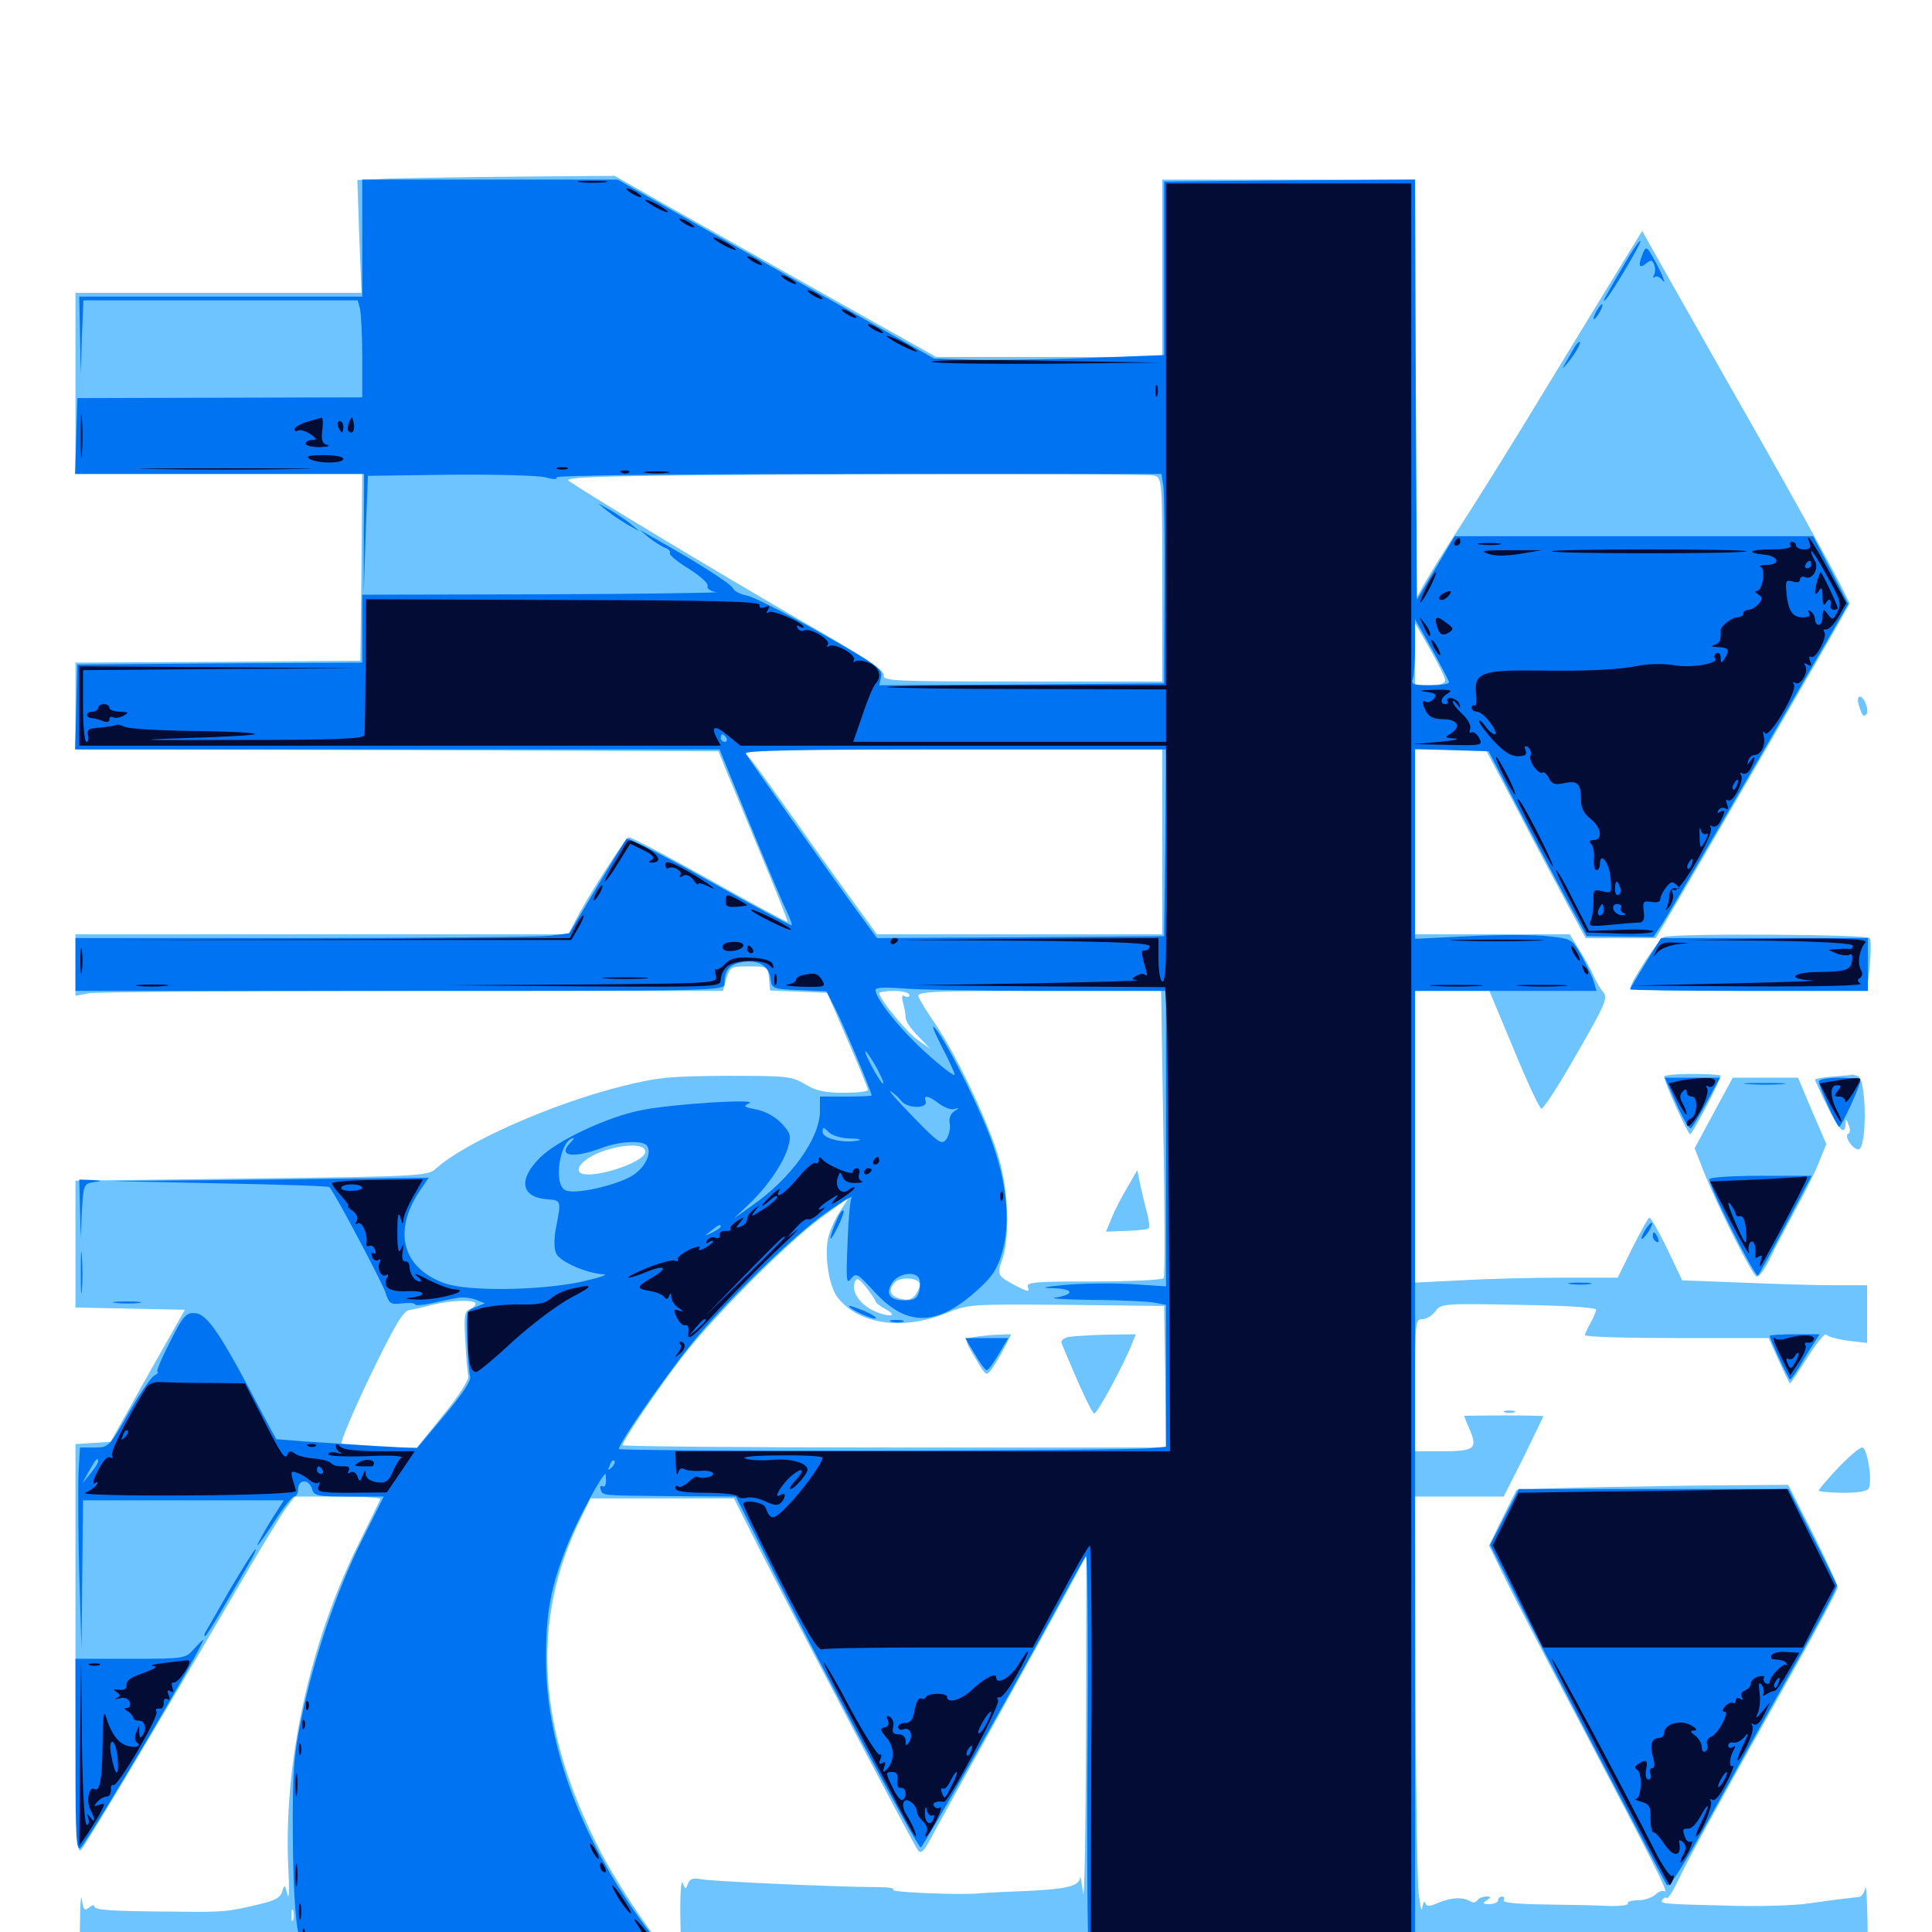 <svg xmlns="http://www.w3.org/2000/svg" viewBox="0 -1000 1000 1000">
	<path fill="#6dc4ff" d="M202.344 -907.617L184.961 -906.836L185.938 -877.734L187.109 -848.438H113.086H39.062V-801.562V-754.688H113.281H187.5L187.109 -706.445L186.523 -658.008L112.891 -657.422L39.062 -657.031V-634.57V-612.109L205.469 -611.719L371.875 -611.133L376.172 -600.391C378.711 -594.531 386.719 -574.805 394.336 -556.445C401.953 -538.281 407.812 -523.242 407.617 -522.852C407.227 -522.656 389.062 -532.422 367.188 -544.727C345.117 -557.031 326.367 -566.992 325.391 -566.602C323.438 -566.016 303.125 -534.18 297.461 -522.852L294.141 -516.406H166.602H39.062V-500.586V-484.57L46.289 -485.938C50.391 -486.523 125.781 -487.109 213.867 -487.109H374.219L375.977 -493.555C377.93 -499.609 378.32 -499.805 387.695 -499.805C397.266 -499.805 397.461 -499.609 398.047 -493.555L398.633 -487.305L413.477 -486.719L428.125 -486.133L438.672 -461.719C444.531 -448.242 449.219 -436.719 449.219 -435.938C449.219 -434.961 443.555 -434.375 436.719 -434.375C427.148 -434.375 422.266 -435.352 416.602 -438.867C409.766 -442.969 407.031 -443.164 375.977 -443.164C346.484 -442.969 340.43 -442.383 321.68 -437.695C285.742 -428.711 240.234 -408.594 225.391 -394.922C221.289 -391.406 216.602 -391.016 130.078 -390.039L39.062 -388.867V-356.055V-323.242L67.383 -322.656L95.703 -322.07L76.367 -287.891L57.227 -253.711L48.047 -253.125L39.062 -252.539V-145.703C39.258 -48.633 39.453 -39.258 42.188 -42.773C45.508 -47.07 89.062 -119.922 122.07 -176.562C133.594 -196.484 145.312 -215.625 147.852 -219.141L152.539 -225.391H175C187.5 -225.391 197.266 -224.805 196.875 -224.023C196.484 -223.047 191.211 -212.305 185.156 -200C159.961 -148.828 146.68 -86.914 149.219 -33.203C149.805 -22.266 149.609 -16.211 148.828 -19.336C147.461 -24.609 147.266 -24.805 146.094 -21.094C145.312 -17.969 142.383 -16.211 134.57 -14.453C118.359 -10.547 115.82 -10.156 90.82 -10.547C57.227 -10.742 48.828 -11.328 48.828 -13.281C48.828 -14.258 47.656 -13.867 46.094 -12.695C43.75 -10.742 43.164 -11.328 42.383 -16.797C41.992 -20.312 41.406 -14.648 41.406 -4.297L41.016 14.648L193.945 15.234C277.93 15.625 347.07 15.625 347.266 15.43C347.656 15.234 341.797 6.445 334.18 -4.102C326.562 -14.648 316.016 -31.641 310.742 -41.797C277.93 -105.469 274.609 -161.133 300.391 -213.672L305.664 -224.414H342.773H379.883L393.164 -198.047C412.695 -159.766 472.852 -45.117 475.195 -42.188C476.562 -40.43 478.125 -41.797 481.055 -47.07C483.203 -51.172 500 -81.641 518.555 -115.039C537.109 -148.438 554.492 -180.078 557.227 -185.352L562.305 -195.117L562.109 -102.344C561.914 -51.367 561.328 -14.453 560.547 -20.312C559.766 -26.172 559.18 -29.688 558.984 -27.93C558.398 -23.633 551.758 -22.07 528.32 -21.094C517.578 -20.703 507.422 -20.117 505.859 -19.922C496.68 -19.141 460.352 -20.508 462.305 -21.875C463.477 -22.656 459.57 -23.242 453.516 -23.242C434.57 -23.242 368.555 -26.172 362.695 -27.344C358.789 -28.125 357.031 -27.539 356.055 -25C354.883 -21.875 354.688 -21.875 353.32 -25.391C352.539 -27.344 351.953 -19.531 352.148 -7.617L352.539 13.867L457.617 14.258C515.43 14.453 563.477 15.234 564.648 15.82C565.625 16.602 656.641 16.406 766.602 15.625L966.797 14.258L966.602 -6.445C966.406 -17.773 965.82 -25.195 965.43 -22.852C965.039 -20.312 963.477 -18.164 962.305 -18.164C955.469 -17.383 948.828 -16.602 936.523 -14.844C929.102 -13.672 909.766 -13.086 893.555 -13.672C859.375 -14.453 859.18 -14.648 860.547 -16.797C861.328 -17.773 862.109 -18.164 862.695 -17.578C863.281 -16.992 865.82 -20.898 868.359 -26.172C873.047 -36.328 887.305 -62.5 927.93 -134.766C940.82 -157.617 951.172 -177.148 951.172 -178.32C951.172 -179.492 945.508 -191.992 938.477 -206.055L925.586 -231.445L875.391 -231.055C847.852 -230.664 816.211 -230.078 805.078 -229.688L784.961 -228.906L777.734 -214.453L770.703 -200L779.102 -182.812C783.594 -173.438 801.367 -139.453 818.359 -107.227C856.445 -34.766 864.062 -19.531 861.523 -21.094C860.547 -21.68 858.398 -20.898 856.836 -19.336C855.078 -17.773 850.977 -16.406 847.656 -16.406C844.336 -16.406 841.992 -15.625 842.578 -14.844C843.164 -13.867 838.672 -13.281 832.422 -13.477C826.367 -13.867 811.328 -14.062 799.219 -14.258C784.961 -14.453 777.539 -15.234 778.32 -16.406C778.906 -17.578 778.516 -18.359 777.539 -18.359C776.367 -18.359 775.391 -17.578 775.391 -16.406C775.391 -15.43 773.438 -14.453 771.094 -14.453C767.383 -14.453 767.188 -14.844 769.531 -16.406C772.07 -17.969 772.07 -18.359 769.141 -18.359C767.383 -18.359 765.234 -17.383 764.648 -16.406C763.867 -15.234 762.305 -15.039 761.133 -15.82C757.422 -18.164 751.367 -17.969 744.727 -15.234C739.844 -13.086 738.281 -13.086 737.695 -15.039C737.109 -16.211 736.523 -15.234 736.133 -12.5C735.938 -9.766 735.156 -12.891 734.375 -19.336C733.594 -25.781 732.812 -74.805 732.617 -128.32L732.422 -225.391H755.469H778.32L788.672 -245.898C794.141 -257.227 798.828 -266.602 798.828 -266.992C798.828 -267.188 789.648 -267.383 778.32 -267.383C766.992 -267.383 757.812 -267.188 757.812 -267.188C757.812 -266.992 759.18 -263.477 760.938 -259.57C764.844 -250 763.086 -248.828 745.703 -248.828H732.422V-283.008C732.422 -315.625 732.617 -317.188 736.133 -317.188C738.281 -317.188 741.211 -318.945 742.969 -321.289C745.703 -325.195 747.07 -325.391 785.938 -324.609C811.133 -324.219 826.172 -323.242 826.172 -322.07C825.977 -321.094 824.805 -317.969 823.242 -315.234C821.68 -312.5 820.508 -309.766 820.312 -308.984C820.312 -308.008 841.797 -307.422 867.969 -307.422H915.43L920.703 -295.703C923.633 -289.258 926.172 -283.984 926.562 -283.984C926.953 -283.984 930.859 -290.039 935.742 -297.656C940.43 -305.078 944.727 -310.352 945.312 -309.18C946.094 -308.203 950.977 -306.836 956.445 -306.055L966.406 -304.883V-319.922V-334.766H949.609C940.234 -334.766 918.75 -335.352 901.562 -336.133L870.703 -337.305L862.891 -353.711C858.594 -362.5 854.492 -369.922 853.711 -369.727C853.125 -369.727 849.219 -362.695 844.922 -354.102L837.305 -338.672H808.594C792.773 -338.672 769.141 -338.086 756.25 -337.305L732.422 -336.133V-411.523V-487.109H751.758H770.898L783.594 -456.641C790.43 -440.039 796.875 -426.172 797.852 -426.172C799.023 -426.172 807.227 -438.867 816.211 -454.688C831.055 -480.469 832.422 -483.594 829.688 -486.719C828.125 -488.477 825.977 -492.383 824.609 -495.312C823.438 -498.242 820.117 -504.102 817.383 -508.398L812.5 -516.406H772.461H732.422V-564.258V-612.109H750.781H768.945L786.133 -579.492C795.508 -561.328 807.227 -539.453 811.914 -530.664L820.703 -514.453H838.867H857.031L867.773 -532.617C879.492 -552.539 945.898 -666.992 952.93 -679.688L957.422 -687.695L952.148 -698.242C945.312 -711.523 925.391 -747.656 889.062 -811.328C873.633 -838.672 858.398 -865.43 855.469 -870.703L850 -880.469L842.773 -868.75C838.867 -862.5 820.703 -832.617 802.344 -802.539C784.18 -772.461 763.281 -739.062 756.25 -728.32C749.219 -717.578 741.016 -704.492 737.891 -699.023L732.422 -689.258V-798.242V-907.031H666.992H601.562V-861.133V-815.234H543.164H484.57L430.273 -845.703C400.391 -862.5 362.891 -883.594 347.07 -892.578L318.164 -908.984L268.945 -908.594C241.797 -908.398 211.914 -907.812 202.344 -907.617ZM597.266 -753.906C601.562 -752.539 601.562 -751.953 601.562 -699.805V-647.266H529.297C462.109 -647.266 456.836 -647.461 457.422 -650.586C457.812 -653.125 446.875 -660.352 413.672 -679.297C371.484 -703.711 301.758 -745.703 294.336 -751.172C291.602 -753.32 316.406 -753.906 441.992 -754.492C525.195 -754.883 595.117 -754.492 597.266 -753.906ZM748.047 -647.852C748.047 -646.289 745.117 -645.312 740.234 -645.312H732.422V-661.523V-677.539L740.234 -663.867C744.531 -656.445 748.047 -649.023 748.047 -647.852ZM601.562 -564.258V-516.406H527.734H453.906L441.406 -533.594C434.57 -542.969 421.484 -561.133 412.5 -574.023C403.32 -586.914 393.359 -600.781 390.234 -604.883L384.375 -612.109H492.969H601.562ZM470.703 -484.961C470.703 -483.984 469.727 -483.594 468.359 -484.375C466.797 -485.352 466.602 -484.375 467.383 -481.055C468.164 -478.516 468.75 -475 468.75 -473.242C468.75 -471.484 471.68 -467.188 475.195 -463.672L481.445 -457.227L475.195 -461.523C469.727 -465.234 455.078 -483.008 455.078 -485.938C455.078 -486.523 458.594 -487.109 462.891 -487.109C467.188 -487.109 470.703 -486.133 470.703 -484.961ZM602.148 -413.672C602.93 -373.242 602.93 -339.258 602.344 -338.477C601.758 -337.5 585.547 -336.719 566.016 -336.719C535.352 -336.719 531.055 -336.328 532.031 -333.789C533.008 -331.25 532.227 -331.25 526.758 -333.984C516.211 -339.453 515.82 -340.039 518.75 -348.047C522.656 -358.984 522.07 -382.422 517.383 -399.219C512.695 -416.797 495.703 -452.734 484.57 -469.336C480.078 -475.781 475.977 -482.422 475.391 -484.18C474.414 -486.719 481.641 -487.109 537.5 -487.109H600.977ZM333.984 -403.906C333.984 -397.852 302.93 -388.477 299.805 -393.555C298.828 -394.922 300.195 -397.266 302.93 -399.414C312.305 -406.641 333.984 -409.961 333.984 -403.906ZM434.57 -372.656C432.031 -368.75 429.297 -362.5 428.516 -358.789C426.758 -349.219 429.102 -334.766 433.203 -328.906C443.75 -314.648 466.602 -311.133 489.258 -320.117C501.367 -325 501.953 -325 551.953 -324.609L602.539 -324.023L603.125 -287.5L603.516 -250.781H462.891C385.547 -250.781 322.266 -251.367 322.266 -251.953C322.266 -254.297 340.82 -281.641 353.125 -297.656C369.727 -318.945 407.227 -356.641 424.805 -369.531C432.422 -375 438.672 -379.688 438.867 -379.688C439.062 -379.688 437.109 -376.562 434.57 -372.656ZM453.125 -326.562C453.125 -325.781 455.469 -323.828 458.594 -322.266C465.82 -318.164 458.984 -318.164 451.172 -322.07C444.531 -325.586 440.625 -331.836 442.383 -336.328C443.359 -338.867 444.336 -338.477 448.242 -333.789C450.781 -330.469 452.93 -327.344 453.125 -326.562ZM475.977 -335.742C476.367 -334.57 475.391 -332.031 474.023 -330.078C472.07 -327.344 469.922 -326.758 466.211 -327.734C460.547 -329.102 459.375 -332.422 463.281 -336.328C466.211 -339.258 475 -338.672 475.977 -335.742ZM246.094 -325.195C246.094 -324.219 244.727 -322.852 242.969 -322.266C240.43 -321.289 240.039 -318.555 240.82 -306.055C241.211 -297.656 241.992 -289.453 242.383 -287.695C242.773 -285.938 237.305 -277.148 229.492 -267.773L215.82 -250.781H196.875C186.523 -250.781 177.539 -251.562 176.758 -252.734C176.172 -253.711 182.812 -269.531 191.602 -287.891C203.906 -313.281 208.594 -321.289 211.719 -321.875C214.062 -322.266 219.336 -323.438 223.633 -324.609C233.984 -327.148 246.094 -327.344 246.094 -325.195ZM850.977 -13.281C851.758 -13.867 850.586 -14.453 848.438 -14.258C846.289 -14.258 845.703 -13.672 847.266 -13.086C848.633 -12.5 850.391 -12.695 850.977 -13.281ZM151.758 -6.25C151.172 -4.883 150.781 -5.859 150.781 -8.594C150.781 -11.328 151.172 -12.305 151.758 -11.133C152.148 -9.766 152.148 -7.422 151.758 -6.25ZM583.594 -385.547C580.664 -380.664 576.953 -373.633 575.391 -369.531L572.461 -362.5L583.008 -362.891C588.867 -363.086 594.141 -363.672 594.531 -364.258C595.117 -364.844 594.727 -368.359 593.75 -372.07C592.773 -375.586 591.211 -382.227 590.234 -386.523L588.672 -394.336ZM504.492 -308.008C498.828 -307.031 498.828 -307.031 505.273 -296.289C510.156 -287.891 510.547 -287.695 513.086 -291.016C514.648 -293.164 517.578 -298.047 519.727 -302.148L523.438 -309.375L516.211 -309.18C512.109 -308.984 506.836 -308.398 504.492 -308.008ZM553.125 -308.008C550.586 -307.422 549.023 -306.055 549.414 -304.883C558.594 -282.617 565.234 -268.359 566.406 -268.359C567.969 -268.359 582.227 -294.727 585.742 -304.102L587.891 -309.375L572.656 -309.18C564.453 -308.984 555.664 -308.398 553.125 -308.008ZM962.109 -635.156C963.672 -629.688 964.453 -628.711 966.016 -630.273C967.773 -631.836 964.844 -639.453 962.695 -639.453C961.523 -639.453 961.328 -637.5 962.109 -635.156ZM861.328 -515.039C858.789 -514.453 843.75 -491.406 843.75 -488.281C843.75 -487.695 871.289 -487.109 905.078 -487.109H966.406L967.773 -499.805C968.359 -506.641 968.555 -513.281 967.773 -514.453C966.602 -516.406 867.969 -516.992 861.328 -515.039ZM861.328 -442.773C861.328 -440.039 873.633 -412.891 874.805 -412.891C875.977 -412.891 890.625 -441.016 890.625 -443.164C890.625 -443.75 883.984 -444.141 875.977 -444.141C867.969 -444.141 861.328 -443.555 861.328 -442.773ZM948.828 -442.773C943.555 -442.383 939.453 -441.602 939.453 -441.211C939.453 -440.625 942.188 -434.57 945.703 -427.539C951.953 -414.844 954.883 -411.914 955.273 -418.359C955.273 -421.094 955.664 -421.094 956.836 -417.773C957.812 -415.625 957.617 -413.672 956.836 -413.281C954.102 -412.305 958.789 -405.078 961.914 -405.078C966.406 -405.078 966.211 -441.211 961.719 -442.969C959.961 -443.555 958.594 -443.945 958.398 -443.75C958.203 -443.555 953.906 -443.164 948.828 -442.773ZM886.914 -423.828L877.148 -405.664L882.031 -393.164C889.453 -374.609 907.031 -339.844 909.18 -339.258C910.352 -338.867 913.281 -342.773 915.82 -347.852C918.164 -353.125 924.414 -364.648 929.297 -373.828C934.375 -383.008 940.039 -394.336 941.797 -399.219L945.312 -407.812L937.891 -425L930.664 -442.188H913.867H896.875ZM778.906 -268.945C777.539 -269.531 778.516 -269.922 781.25 -269.922C783.984 -269.922 784.961 -269.531 783.789 -268.945C782.422 -268.555 780.078 -268.555 778.906 -268.945ZM951.367 -240.234C945.898 -234.375 941.406 -229.102 941.406 -228.516C941.406 -227.93 947.07 -227.344 953.906 -227.344C962.5 -227.344 966.602 -228.125 967.383 -229.883C969.141 -234.57 966.406 -250.781 963.867 -250.781C962.5 -250.781 957.031 -246.094 951.367 -240.234ZM39.844 23.633C39.258 25.195 39.258 27.344 40.039 28.516C41.797 31.445 44.922 28.906 43.555 25.586C42.188 21.484 44.922 21.875 48.047 25.977C50.391 29.102 50.977 29.102 52.734 26.562C53.906 24.609 54.688 24.414 54.688 25.977C54.688 27.344 55.664 28.516 56.641 28.516C57.812 28.516 58.594 26.758 58.594 24.609C58.594 21.289 57.227 20.703 49.805 20.703C43.75 20.703 40.625 21.68 39.844 23.633Z"/>
	<path fill="#0073f3" d="M187.5 -876.758V-846.484H114.258H41.016L41.406 -826.562L41.797 -806.445L42.383 -825.586L43.164 -844.531H114.062H185.156L186.328 -840.234C186.914 -837.695 187.5 -826.367 187.5 -815.039V-794.336L113.867 -794.141L40.039 -793.945L39.453 -774.219L38.867 -754.688H113.672H188.477L188.281 -724.023V-693.164L189.258 -723.438L190.43 -753.711L233.008 -754.297C256.641 -754.492 278.711 -753.906 282.422 -752.93C286.523 -751.758 288.672 -751.758 288.086 -752.93C287.305 -753.906 348.633 -754.688 443.945 -754.688H601.172L602.148 -748.438C602.539 -744.922 602.93 -720.508 602.734 -694.141L602.539 -646.289L528.711 -645.703L455.078 -645.312L456.055 -649.609C457.031 -653.711 453.906 -655.859 424.609 -672.461C406.641 -682.617 389.453 -691.406 386.328 -691.797C383.203 -692.383 380.078 -693.945 379.492 -695.312C378.711 -697.656 360.547 -709.18 337.891 -721.875L331.055 -725.781L335.938 -721.68C338.672 -719.531 342.383 -717.188 344.336 -716.406C346.094 -715.82 347.266 -714.648 346.68 -713.672C346.289 -712.891 350.586 -709.18 356.445 -705.664C362.305 -701.953 366.797 -698.047 366.211 -696.68C365.82 -695.312 367.773 -693.945 370.703 -693.555C373.633 -693.164 333.594 -692.578 281.836 -692.383L187.5 -692.188V-674.609V-657.031L113.867 -656.641L40.039 -656.055L39.453 -634.18L38.867 -612.109H205.664H372.461L387.695 -574.609C396.094 -553.906 404.688 -533.594 406.641 -529.492C408.789 -525.195 410.156 -521.484 409.766 -521.094C409.375 -520.703 390.234 -531.055 367.188 -543.945C344.336 -556.836 325 -566.602 324.219 -565.82C323.633 -565.039 316.602 -553.516 308.789 -540.625L294.727 -516.992L284.57 -515.625C278.906 -515.039 221.484 -514.453 156.836 -514.453H39.062V-500.781V-487.109H207.031C371.289 -487.109 375 -487.109 375 -490.82C375 -497.852 377.344 -500.586 383.789 -501.953C392.188 -503.516 398.047 -500.195 398.828 -493.555C399.414 -488.281 399.805 -488.086 413.672 -487.5L427.734 -486.914L432.422 -477.734C436.523 -469.727 451.172 -434.766 451.172 -433.008C451.172 -432.617 445.117 -432.422 437.695 -432.422H424.414V-425C424.414 -410.742 409.375 -390.039 389.258 -375.977L379.883 -369.336L387.891 -376.953C397.266 -385.938 405.664 -398.047 408.008 -406.641C409.57 -411.914 409.18 -413.672 404.492 -418.555C401.172 -422.07 396.094 -424.805 391.406 -425.781C384.961 -426.953 384.375 -427.344 387.695 -428.906C393.75 -431.445 348.633 -428.711 332.031 -425.391C314.844 -422.07 288.867 -409.961 279.688 -400.977C268.164 -389.648 269.531 -380.469 282.812 -379.297C290.625 -378.711 290.625 -378.906 287.695 -364.062C286.719 -358.789 286.719 -353.711 287.891 -351.172C289.844 -346.875 303.906 -340.82 312.5 -340.43C315.234 -340.234 309.961 -338.672 300.781 -336.523C279.492 -332.031 242.383 -331.445 230.273 -335.742C208.203 -343.555 203.125 -362.695 217.383 -383.789L221.875 -390.43L139.844 -389.453L57.617 -388.672L113.672 -387.5C144.336 -386.914 170.117 -386.133 170.508 -385.547C173.047 -383.008 197.461 -336.914 199.414 -331.25C201.367 -325.195 202.148 -324.609 208.203 -325.391C211.914 -325.781 214.844 -325.586 214.844 -324.805C214.844 -324.219 218.555 -324.414 223.242 -325.391C227.734 -326.367 233.594 -327.734 236.328 -328.125C239.062 -328.711 243.359 -328.32 246.094 -327.344L250.977 -325.391L246.094 -323.438C241.406 -321.68 241.211 -321.094 241.797 -306.25C242.188 -297.852 242.773 -289.258 243.359 -287.5C243.945 -285.352 239.258 -278.32 230.078 -267.383L215.82 -250.391L194.336 -251.562C182.617 -252.344 166.211 -253.32 157.812 -253.906L142.969 -255.078L136.523 -266.992C114.062 -309.961 107.227 -320.117 100.781 -320.312C96.289 -320.703 94.727 -318.75 87.891 -305.273C83.594 -296.875 80.664 -289.844 81.445 -289.844C82.422 -289.844 81.445 -288.867 79.688 -287.891C77.93 -286.719 71.875 -277.93 66.406 -268.359C56.445 -250.977 56.25 -250.781 48.828 -250.781H41.406L40.625 -237.695C40.43 -230.273 40.43 -206.836 41.016 -185.352L42.188 -146.289L42.578 -184.961L42.969 -223.438H94.922H146.875L143.555 -218.164C138.281 -210.352 132.031 -198.828 133.398 -200.195C134.18 -200.781 138.281 -206.641 142.578 -213.281C146.875 -219.922 151.172 -225.391 152.344 -225.391C153.32 -225.391 154.297 -227.148 154.297 -229.297C154.297 -231.641 155.664 -233.203 157.422 -233.203C159.18 -233.203 160.938 -231.445 161.523 -229.297C162.5 -225.781 164.258 -225.391 180.664 -225.391H198.633L187.5 -203.125C174.414 -177.148 162.109 -141.016 155.859 -109.961C151.953 -91.016 151.367 -82.031 151.562 -49.609C151.758 -24.023 152.734 -7.422 154.492 1.172L157.422 13.867L252.344 14.453L347.461 14.844L334.57 -2.148C301.367 -46.68 283.008 -95.508 282.617 -139.453C282.422 -165.43 284.961 -178.906 294.336 -201.953C299.609 -214.648 311.719 -237.109 313.477 -237.109C313.477 -237.109 313.672 -235.352 313.672 -233.398C313.672 -231.25 312.891 -230.078 311.914 -230.664C310.938 -231.25 310.352 -230.664 310.938 -229.102C312.109 -225.781 309.961 -225.977 348.633 -225.586L380.859 -225.391L397.656 -191.797C423.047 -140.82 474.805 -43.75 476.562 -43.75C477.734 -43.75 521.484 -120.508 551.367 -175.586C556.641 -185.352 561.523 -193.75 562.109 -194.531C562.891 -195.312 563.281 -151.367 562.891 -96.875C562.5 -42.383 562.891 5.078 563.477 8.398L564.648 14.844H648.438H732.422V-236.133V-487.109H779.492H826.367L825 -491.602C824.414 -493.945 821.484 -500 818.75 -505.078C813.672 -514.062 813.672 -514.062 800.977 -515.43C794.141 -516.211 775.781 -516.211 760.352 -515.43L732.422 -514.062V-563.086V-612.305L751.367 -611.719L770.508 -611.133L789.258 -575C799.805 -555.078 811.133 -533.594 814.844 -527.148L821.289 -515.43L838.672 -515.234L855.859 -515.039L860.547 -522.07C863.086 -525.977 885.742 -564.648 910.938 -608.203L956.641 -687.305L947.656 -704.883L938.477 -722.461H845.703H752.93L743.164 -706.055L733.398 -689.648L732.812 -798.438L732.422 -907.031L667.383 -906.641L602.539 -906.055V-861.133V-816.211L561.523 -814.648C539.062 -813.867 512.109 -813.477 501.953 -813.867L483.398 -814.453L401.562 -860.742L319.727 -907.031H253.711H187.5ZM750 -646.875C750 -645.898 745.508 -645.312 740.039 -645.312C731.641 -645.312 730.273 -645.898 731.25 -648.438C731.836 -650.195 732.422 -657.812 732.422 -665.43V-679.492L741.211 -663.867C745.898 -655.273 750 -647.656 750 -646.875ZM375.977 -617.969C376.562 -616.992 376.172 -616.016 375.195 -616.016C374.023 -616.016 373.047 -616.992 373.047 -617.969C373.047 -619.141 373.438 -619.922 373.828 -619.922C374.414 -619.922 375.391 -619.141 375.977 -617.969ZM603.125 -563.867L602.539 -515.43L528.125 -514.844L453.906 -514.453L441.602 -531.25C429.102 -548.438 388.477 -605.859 385.938 -609.961C384.961 -611.523 412.695 -612.109 494.141 -612.109H603.516ZM541.602 -487.109H603.516V-410.742V-334.18L585.547 -335.352C575.586 -335.938 560.352 -335.742 551.758 -334.961C539.258 -333.789 538.086 -333.398 545.703 -333.203C556.055 -332.812 556.25 -329.883 545.898 -328.32C542.773 -327.93 551.562 -327.344 565.625 -327.148C579.688 -327.148 594.141 -326.367 597.461 -325.781L603.516 -324.609V-287.891V-251.172L595.312 -250.391C580.078 -249.023 320.312 -248.633 320.312 -250C320.312 -253.516 350.586 -296.484 363.672 -311.328C384.57 -335.156 414.844 -363.867 429.492 -373.633C436.328 -378.32 441.406 -381.25 440.82 -380.273C440.039 -379.102 439.062 -368.359 438.672 -356.25C437.891 -337.305 438.086 -334.961 440.43 -338.086C443.164 -341.406 443.75 -341.016 452.539 -331.445C469.336 -313.086 484.961 -313.281 505.859 -332.227C513.672 -339.258 516.211 -343.164 518.75 -351.953C522.852 -366.211 521.484 -385.352 514.453 -406.055C508.984 -422.852 490.82 -459.57 484.18 -467.578C481.836 -470.508 483.008 -466.992 487.109 -458.984C491.016 -451.562 494.141 -444.727 494.141 -443.75C494.141 -442.578 487.5 -447.656 479.492 -454.883C466.211 -466.797 453.125 -483.008 453.125 -487.695C453.125 -488.867 458.203 -489.062 466.406 -488.477C473.633 -487.695 507.422 -487.109 541.602 -487.109ZM453.906 -447.07C456.445 -442.188 458.008 -438.672 456.836 -439.258C454.883 -440.625 446.68 -455.859 448.047 -455.859C448.438 -455.859 451.172 -451.953 453.906 -447.07ZM466.406 -430.273C469.336 -426.172 480.469 -425.977 479.102 -430.078C477.734 -433.398 480.664 -433.008 486.133 -428.711C488.867 -426.758 492.383 -425.391 493.945 -425.977C496.68 -426.758 496.68 -426.562 493.945 -424.805C491.992 -423.633 491.016 -420.898 491.602 -418.359C491.992 -415.82 491.211 -412.305 489.844 -410.352C487.5 -407.227 485.938 -408.203 472.656 -421.875C464.648 -430.078 459.375 -436.133 460.938 -435.156C462.5 -434.375 465.039 -432.031 466.406 -430.273ZM440.039 -410.742C445.117 -410.547 446.484 -410.156 443.555 -409.57C436.133 -408.203 425.781 -410.742 425.781 -414.062C425.781 -416.797 426.172 -416.797 428.906 -414.062C430.469 -412.305 435.547 -410.742 440.039 -410.742ZM295.312 -408.594C288.281 -401.562 296.484 -400.195 311.523 -405.859C320.703 -409.375 333.203 -409.961 334.961 -406.836C337.5 -402.93 333.789 -395.508 327.148 -391.406C318.75 -386.328 297.07 -381.445 292.578 -383.984C286.133 -387.109 289.844 -410.352 296.875 -410.938C297.266 -410.938 296.68 -409.961 295.312 -408.594ZM373.047 -365.039C373.047 -364.648 371.094 -363.281 368.75 -362.109C364.453 -359.961 364.453 -360.156 367.969 -362.891C372.07 -366.211 373.047 -366.602 373.047 -365.039ZM475.586 -338.477C476.367 -337.5 476.367 -334.375 475.781 -331.641C474.805 -327.93 473.242 -326.953 467.969 -326.953C460.156 -326.953 458.008 -330.664 462.109 -336.523C465.234 -340.82 473.438 -342.188 475.586 -338.477ZM50.781 -243.555C50.781 -242.578 48.828 -239.844 46.68 -237.109L42.578 -232.227L46.094 -238.672C49.609 -244.922 50.781 -246.094 50.781 -243.555ZM316.602 -240.43C314.648 -238.672 314.453 -238.867 315.625 -241.602C316.211 -243.555 317.383 -244.531 317.969 -243.945C318.555 -243.359 317.969 -241.797 316.602 -240.43ZM432.617 -367.383C428.516 -357.422 429.102 -355.859 433.594 -364.844C435.742 -369.141 437.109 -373.047 436.523 -373.438C435.938 -374.023 434.18 -371.289 432.617 -367.383ZM439.453 -324.023C439.453 -322.461 451.367 -316.992 453.125 -317.578C454.102 -317.969 451.367 -319.727 447.266 -321.484C442.969 -323.242 439.453 -324.414 439.453 -324.023ZM461.523 -315.82C459.57 -316.406 460.742 -316.797 463.867 -316.797C467.188 -316.797 468.555 -316.406 467.383 -315.82C466.016 -315.43 463.281 -315.43 461.523 -315.82ZM504.492 -299.219C507.227 -294.531 509.961 -290.82 510.742 -290.82C511.523 -290.82 514.258 -294.531 516.992 -299.219L521.875 -307.422H510.742H499.609ZM839.844 -861.719C829.883 -844.727 829.102 -843.164 830.859 -844.727C833.594 -847.07 849.805 -874.414 849.023 -875.195C848.438 -875.586 844.336 -869.531 839.844 -861.719ZM850 -867.969C847.656 -862.109 848.633 -860.742 852.344 -863.867C854.492 -865.625 855.273 -865.43 856.25 -862.891C856.836 -861.133 856.836 -858.789 856.055 -857.617C855.469 -856.25 855.469 -855.859 856.445 -856.641C857.227 -857.422 859.18 -856.641 860.742 -854.688C863.477 -851.367 857.422 -864.258 853.711 -869.922C852.148 -872.266 851.367 -871.875 850 -867.969ZM826.172 -838.672C825 -836.523 824.609 -834.766 825 -834.766C825.586 -834.766 826.953 -836.523 828.125 -838.672C829.297 -840.82 829.688 -842.578 829.297 -842.578C828.711 -842.578 827.344 -840.82 826.172 -838.672ZM815.234 -820.703C814.453 -819.336 812.5 -816.016 810.938 -813.281C808.203 -808.594 808.398 -808.594 811.523 -812.305C815.43 -816.992 818.75 -823.047 817.578 -823.047C816.992 -823.047 816.016 -821.875 815.234 -820.703ZM314.258 -735.547C316.992 -733.398 321.68 -730.273 325 -728.32L331.055 -725L326.367 -728.906C323.633 -731.055 318.945 -734.18 315.625 -736.133L309.57 -739.453ZM851.758 -501.562C847.461 -494.531 843.75 -488.477 843.75 -487.891C843.75 -487.5 871.484 -487.109 905.273 -487.109H966.797V-500.781V-514.453H913.281H859.766ZM867.773 -428.516C871.094 -421.094 874.414 -415.43 875.195 -416.016C875.977 -416.406 879.688 -422.656 883.398 -429.492L890.234 -442.188H875.977H861.719ZM941.406 -440.234C941.406 -437.695 950.781 -416.797 951.953 -416.797C953.125 -416.797 962.891 -438.086 962.891 -440.43C962.891 -441.406 958.008 -442.188 952.148 -442.188C946.289 -442.188 941.406 -441.406 941.406 -440.234ZM904.883 -438.867C899.805 -439.258 903.516 -439.453 913.086 -439.453C922.852 -439.453 926.953 -439.258 922.461 -438.867C917.969 -438.477 909.961 -438.477 904.883 -438.867ZM884.766 -389.648C884.766 -385.352 908.594 -338.281 909.961 -339.844C910.742 -340.82 917.383 -352.734 924.609 -366.602L937.695 -391.406H911.133C896.68 -391.406 884.766 -390.625 884.766 -389.648ZM41.406 -374.414L41.797 -359.18L42.383 -373.242C43.164 -386.719 43.359 -387.305 48.438 -388.086C53.32 -388.867 53.125 -388.867 47.461 -389.258L41.016 -389.453ZM851.953 -364.062C848.438 -358.398 849.023 -356.641 852.734 -361.719C854.492 -364.258 855.469 -366.602 855.078 -366.992C854.688 -367.383 853.32 -366.016 851.953 -364.062ZM855.469 -360.352C855.469 -359.18 856.25 -357.812 857.422 -357.227C858.594 -356.641 858.789 -357.422 858.203 -358.984C856.836 -362.5 855.469 -363.086 855.469 -360.352ZM41.797 -341.602C41.797 -332.031 41.992 -327.734 42.383 -332.227C42.773 -336.719 42.773 -344.727 42.383 -349.805C41.992 -354.883 41.797 -351.367 41.797 -341.602ZM813.086 -335.352C809.961 -335.742 812.109 -336.133 817.383 -336.133C822.852 -336.133 825.195 -335.742 822.852 -335.352C820.312 -334.961 816.016 -334.961 813.086 -335.352ZM60.156 -325.586C56.641 -325.977 58.984 -326.367 65.43 -326.367C71.875 -326.367 74.805 -325.977 71.875 -325.586C68.945 -325.195 63.672 -325.195 60.156 -325.586ZM916.016 -308.594C916.016 -307.031 925.781 -285.938 926.562 -285.938C926.953 -285.938 929.102 -288.867 931.25 -292.383C933.398 -296.094 936.523 -301.367 938.477 -304.102L941.797 -309.375H928.906C921.875 -309.375 916.016 -308.984 916.016 -308.594ZM778.711 -214.844L771.289 -200.391L787.891 -167.383C803.125 -137.5 858.789 -30.859 862.695 -24.414C863.867 -22.461 870.703 -33.203 885.742 -60.547C897.461 -81.836 916.992 -116.992 929.102 -138.477C941.406 -159.961 950.977 -178.516 950.781 -179.492C950.391 -180.664 944.727 -192.188 937.891 -205.469L925.781 -229.297H855.859H786.133ZM118.945 -177.148C112.305 -165.43 106.445 -155.469 106.055 -154.688C105.664 -153.711 105.664 -153.125 106.25 -153.125C106.641 -153.125 110.938 -159.961 115.82 -168.359C120.703 -176.562 126.562 -186.719 128.906 -190.82C131.25 -194.727 132.812 -198.047 132.227 -198.047C131.641 -198.047 125.781 -188.672 118.945 -177.148ZM100.195 -146.289C96.094 -141.602 95.312 -141.406 67.578 -141.406H39.062V-91.211C39.062 -48.438 39.453 -41.406 41.797 -43.75C47.266 -49.609 107.227 -151.367 105.078 -151.172C104.688 -151.172 102.539 -148.828 100.195 -146.289Z"/>
	<path fill="#020c35" d="M300.391 -905.664C296.875 -906.055 299.609 -906.445 306.641 -906.445C313.672 -906.445 316.406 -906.055 313.086 -905.664C309.57 -905.273 303.711 -905.273 300.391 -905.664ZM603.516 -858.789V-728.906V-645.312H531.055C491.016 -645.312 458.789 -644.922 459.18 -644.336C459.766 -643.945 492.383 -643.359 531.836 -643.359L603.516 -643.164V-629.688V-616.016H522.656H441.602L446.484 -630.078C449.023 -637.891 452.148 -645.117 453.125 -646.094C456.641 -649.609 455.273 -654.492 450 -656.836C447.266 -658.008 444.141 -658.398 442.969 -657.812C441.797 -657.031 441.406 -657.227 441.992 -658.398C443.555 -660.938 432.227 -667.383 429.297 -665.625C427.93 -664.844 427.734 -665.039 428.516 -666.406C430.078 -668.945 418.945 -675.391 416.016 -673.633C415.039 -673.047 413.672 -673.633 412.891 -674.805C412.109 -676.367 412.305 -676.562 413.672 -675.781C415.039 -675 416.016 -674.805 416.016 -675.391C416.016 -677.539 400.195 -684.375 398.047 -683.203C396.68 -682.227 396.484 -682.617 397.461 -684.375C398.633 -686.328 398.242 -686.719 395.898 -685.742C393.945 -684.961 392.773 -685.352 393.164 -686.914C393.359 -688.672 370.312 -689.258 291.602 -689.453L189.453 -689.844L189.258 -655.859C189.062 -637.109 188.867 -620.703 188.672 -619.531C188.477 -617.578 173.828 -616.992 123.047 -616.992C72.266 -616.797 66.211 -616.992 95.703 -617.969C116.602 -618.555 133.008 -619.531 131.836 -620.117C130.859 -620.898 116.016 -621.484 98.828 -621.68C81.836 -621.875 66.406 -622.852 64.453 -623.828C62.5 -624.805 60.742 -625.195 60.156 -624.805C59.766 -624.414 56.055 -623.828 52.148 -623.438C46.094 -623.047 44.922 -622.461 45.508 -619.531C46.094 -617.578 45.703 -616.016 44.727 -616.016C43.75 -616.016 42.969 -624.414 42.969 -634.57V-653.125L113.867 -653.711L184.57 -654.102L112.891 -654.688L41.016 -655.078V-634.57V-614.062H207.031H373.047L370.898 -618.164C367.578 -624.414 370.312 -624.805 376.953 -619.141L383.203 -614.062H493.359H603.516L603.906 -573.633V-530.078C603.711 -528.516 603.516 -518.945 603.516 -508.984C603.516 -497.656 602.734 -491.211 601.562 -491.992C600.391 -492.578 599.609 -498.047 599.609 -503.906V-514.453L532.812 -514.062L465.82 -513.477L530.859 -513.086C581.641 -512.5 595.898 -511.914 595.117 -509.961C594.727 -508.789 593.359 -507.812 592.188 -508.008C590.82 -508.398 590.82 -506.445 591.992 -502.148C594.141 -494.531 594.141 -494.531 592.188 -495.703C591.406 -496.094 589.453 -495.898 587.891 -494.727C585.547 -493.359 585.742 -492.969 588.867 -492.578C591.016 -492.383 566.016 -491.602 533.203 -491.016L473.633 -490.039L538.477 -489.453L603.125 -489.062L603.906 -473.047C604.297 -464.062 604.883 -409.961 605.078 -352.93L605.664 -248.828H477.734H349.609L349.805 -241.602C350 -237.5 350.391 -235.742 350.977 -237.695C351.562 -239.648 352.734 -240.43 354.102 -239.648C355.273 -238.867 359.18 -238.477 362.695 -238.672C366.211 -239.062 369.141 -238.281 369.141 -237.109C369.141 -235.352 362.695 -234.375 360.547 -235.742C360.156 -235.938 358.008 -234.57 356.055 -232.617C353.906 -230.859 351.562 -229.883 350.977 -230.664C350.195 -231.25 349.609 -230.859 349.609 -229.688C349.609 -228.125 354.688 -227.344 365.039 -227.344C373.633 -227.344 381.055 -226.562 381.641 -225.586C382.227 -224.609 384.57 -224.219 386.523 -224.805C388.672 -225.391 392.969 -224.414 396.289 -222.852C400.391 -220.898 402.539 -220.508 404.102 -222.07C406.836 -224.805 406.836 -227.93 404.297 -226.367C400.586 -224.023 402.344 -228.32 407.227 -233.789C409.961 -236.719 413.281 -239.062 414.453 -239.062C415.625 -239.062 414.648 -236.914 412.109 -234.18C409.57 -231.445 408.203 -229.297 409.18 -229.297C411.133 -229.297 417.969 -237.109 417.969 -239.258C417.969 -242.773 409.18 -245.312 399.609 -244.336C394.141 -243.945 387.891 -244.141 385.742 -245.117C383.398 -245.898 390.82 -246.68 403.906 -246.68C415.82 -246.875 425.781 -246.289 425.781 -245.508C425.781 -242.773 415.039 -228.125 407.617 -220.508C400.195 -212.891 398.828 -212.891 396.094 -219.922C394.922 -222.461 384.766 -224.023 384.766 -221.484C384.766 -220.117 393.359 -202.539 403.711 -182.227C417.188 -155.664 423.438 -145.508 425.391 -146.289C426.758 -146.875 451.953 -147.266 481.25 -147.266H534.57L548.828 -173.633C556.445 -188.086 563.477 -200 564.062 -200C564.844 -200 565.234 -151.758 564.844 -92.578L564.453 14.844H647.461H730.469V-445.117V-905.078H666.992H603.516ZM394.727 -232.617C391.406 -237.305 388.672 -238.477 388.672 -235.156C388.672 -234.18 388.086 -233.398 387.305 -233.398C383.789 -233.984 380.859 -233.008 380.859 -231.445C380.859 -230.469 384.766 -229.297 389.453 -229.102C397.852 -228.32 397.852 -228.32 394.727 -232.617ZM324.219 -902.344C324.219 -901.758 325.977 -900.391 328.125 -899.219C330.273 -898.047 332.031 -897.656 332.031 -898.047C332.031 -898.633 330.273 -900 328.125 -901.172C325.977 -902.344 324.219 -902.734 324.219 -902.344ZM333.984 -896.484C333.984 -895.898 336.719 -894.141 339.844 -892.383C343.164 -890.625 345.703 -889.844 345.703 -890.234C345.703 -890.82 343.164 -892.578 339.844 -894.336C336.719 -896.094 333.984 -896.875 333.984 -896.484ZM351.562 -886.719C351.562 -886.133 353.32 -884.766 355.469 -883.594C357.617 -882.422 359.375 -882.031 359.375 -882.422C359.375 -883.008 357.617 -884.375 355.469 -885.547C353.32 -886.719 351.562 -887.109 351.562 -886.719ZM369.141 -876.953C369.141 -876.367 371.875 -874.609 375 -872.852C378.32 -871.094 380.859 -870.312 380.859 -870.703C380.859 -871.289 378.32 -873.047 375 -874.805C371.875 -876.562 369.141 -877.344 369.141 -876.953ZM386.719 -867.188C386.719 -866.602 388.477 -865.234 390.625 -864.062C392.773 -862.891 394.531 -862.5 394.531 -862.891C394.531 -863.477 392.773 -864.844 390.625 -866.016C388.477 -867.188 386.719 -867.578 386.719 -867.188ZM404.297 -857.422C404.297 -856.836 406.055 -855.469 408.203 -854.297C410.352 -853.125 412.109 -852.734 412.109 -853.125C412.109 -853.711 410.352 -855.078 408.203 -856.25C406.055 -857.422 404.297 -857.812 404.297 -857.422ZM417.969 -849.609C417.969 -849.023 419.727 -847.656 421.875 -846.484C424.023 -845.312 425.781 -844.922 425.781 -845.312C425.781 -845.898 424.023 -847.266 421.875 -848.438C419.727 -849.609 417.969 -850 417.969 -849.609ZM435.547 -839.844C435.547 -839.258 437.305 -837.891 439.453 -836.719C441.602 -835.547 443.359 -835.156 443.359 -835.547C443.359 -836.133 441.602 -837.5 439.453 -838.672C437.305 -839.844 435.547 -840.234 435.547 -839.844ZM449.219 -832.031C449.219 -831.445 450.977 -830.078 453.125 -828.906C455.273 -827.734 457.031 -827.344 457.031 -827.734C457.031 -828.32 455.273 -829.688 453.125 -830.859C450.977 -832.031 449.219 -832.422 449.219 -832.031ZM458.984 -825.977C458.984 -825.586 462.5 -823.242 466.797 -821.094C471.094 -818.945 474.609 -817.578 474.609 -818.164C474.609 -818.555 471.094 -820.898 466.797 -823.047C462.5 -825.195 458.984 -826.562 458.984 -825.977ZM482.227 -812.695C481.25 -813.672 507.617 -813.867 540.625 -813.281L600.586 -812.305L542.188 -811.719C509.961 -811.523 483.008 -811.914 482.227 -812.695ZM598.047 -797.656C598.047 -794.922 598.438 -793.945 599.023 -795.312C599.414 -796.484 599.414 -798.828 599.023 -800.195C598.438 -801.367 598.047 -800.391 598.047 -797.656ZM41.797 -774.219C41.797 -764.062 41.992 -759.766 42.383 -765.039C42.773 -770.117 42.773 -778.32 42.383 -783.594C41.992 -788.672 41.797 -784.375 41.797 -774.219ZM158.789 -781.641C155.273 -780.469 152.344 -778.711 152.344 -777.734C152.344 -776.758 153.125 -776.562 154.297 -777.148C155.273 -777.734 158.203 -776.953 160.547 -775.391C164.062 -772.852 164.258 -772.266 161.523 -772.266C159.766 -772.266 158.203 -771.484 158.203 -770.312C158.203 -769.336 161.523 -768.555 165.625 -768.555C169.531 -768.75 171.289 -769.141 169.336 -769.727C166.797 -770.312 166.211 -772.07 166.797 -777.344C167.383 -781.055 166.992 -783.984 166.406 -783.789C165.625 -783.594 162.109 -782.617 158.789 -781.641ZM180.664 -781.445C179.883 -779.492 179.688 -777.344 180.469 -776.758C182.422 -774.805 183.984 -777.539 183.008 -781.445C182.227 -784.766 182.227 -784.766 180.664 -781.445ZM175 -779.102C175.781 -777.539 176.562 -776.172 176.953 -776.172C177.344 -776.172 177.734 -777.539 177.734 -779.102C177.734 -780.664 176.953 -782.031 175.781 -782.031C174.805 -782.031 174.414 -780.664 175 -779.102ZM160.156 -762.5C164.062 -759.961 177.734 -759.961 177.734 -762.5C177.734 -763.672 173.047 -764.453 167.578 -764.453C160.156 -764.453 158.008 -763.867 160.156 -762.5ZM80.664 -757.227C60.547 -757.422 76.562 -757.617 116.211 -757.617C156.055 -757.617 172.461 -757.422 152.93 -757.227C133.398 -756.836 100.977 -756.836 80.664 -757.227ZM288.672 -757.227C287.305 -757.812 288.281 -758.203 291.016 -758.203C293.75 -758.203 294.727 -757.812 293.555 -757.227C292.188 -756.836 289.844 -756.836 288.672 -757.227ZM321.875 -755.273C320.312 -755.859 320.898 -756.445 323.047 -756.445C325.195 -756.641 326.367 -756.055 325.586 -755.469C325 -754.883 323.242 -754.688 321.875 -755.273ZM334.57 -755.273C331.445 -755.664 333.984 -756.055 339.844 -756.055C345.703 -756.055 348.242 -755.664 345.312 -755.273C342.188 -754.883 337.5 -754.883 334.57 -755.273ZM752.93 -719.531C752.344 -718.555 752.734 -717.578 753.711 -717.578C754.883 -717.578 755.859 -718.555 755.859 -719.531C755.859 -720.703 755.469 -721.484 755.078 -721.484C754.492 -721.484 753.516 -720.703 752.93 -719.531ZM936.719 -718.555C937.5 -716.602 936.719 -715.625 933.789 -715.625C931.445 -715.625 929.688 -716.602 929.688 -717.578C929.688 -718.75 928.711 -719.531 927.539 -719.531C926.562 -719.531 926.172 -718.75 926.758 -717.578C927.539 -716.406 923.828 -715.625 916.797 -715.625C905.469 -715.625 903.32 -713.867 913.281 -712.891C920.703 -712.109 921.875 -707.812 914.648 -707.617C911.719 -707.617 910.156 -707.031 911.328 -706.641C914.062 -705.469 912.305 -694.141 909.375 -694.141C908.203 -694.141 908.398 -693.359 909.961 -692.383C912.305 -690.82 912.305 -690.039 910.352 -687.5C908.789 -685.742 906.445 -684.375 905.078 -684.375C903.516 -684.375 902.344 -683.594 902.344 -682.422C902.344 -681.445 900.977 -680.469 899.219 -680.469C896.289 -680.469 890.43 -675.781 890.625 -673.633C890.82 -668.555 890.234 -666.992 887.305 -666.211C885.156 -665.625 885.938 -665.234 889.258 -665.039C894.922 -664.844 895.508 -663.672 892.578 -658.984C891.016 -656.445 890.625 -656.641 890.625 -659.57C890.625 -661.523 889.648 -662.5 888.477 -661.914C887.305 -661.133 886.914 -659.961 887.695 -659.375C890.234 -656.641 875.586 -654.102 866.602 -655.664C860.742 -656.641 853.32 -656.445 847.07 -655.273C838.086 -653.32 820.312 -652.539 795.898 -652.93C766.797 -653.32 762.695 -651.758 764.062 -640.43C764.453 -636.914 764.062 -634.375 763.281 -634.766C762.5 -635.352 761.719 -634.766 761.719 -633.789C761.719 -632.617 762.891 -631.641 764.453 -631.641C766.016 -631.641 769.141 -629.102 771.484 -625.781C773.828 -622.656 774.805 -619.922 773.633 -619.922C772.656 -619.922 770.312 -621.875 768.75 -624.219C766.992 -626.562 765.625 -627.734 765.625 -626.562C765.625 -625.586 768.945 -621.094 773.047 -616.602C778.125 -611.133 781.836 -608.594 785.547 -608.594C789.453 -608.594 790.43 -609.375 789.648 -611.719C788.672 -613.672 789.258 -614.258 790.82 -613.281C792.188 -612.305 792.773 -610.352 792.188 -608.789C791.016 -606.055 796.484 -598.633 798.633 -600.195C799.219 -600.586 800.781 -599.219 801.758 -597.07C803.32 -594.141 804.883 -593.555 809.961 -594.727C816.797 -596.094 818.359 -594.336 818.359 -585.156C818.359 -581.836 820.117 -578.516 823.242 -576.172C828.711 -572.07 829.883 -565.234 825 -565.234C822.656 -565.234 822.266 -564.453 823.828 -562.891C824.805 -561.523 825.391 -558.008 825 -555.078C824.805 -551.953 825.391 -549.609 826.367 -549.609C827.344 -549.609 828.125 -550.977 828.125 -552.734C828.125 -559.57 833.008 -553.516 833.594 -545.703C834.375 -537.695 834.18 -537.5 829.492 -538.672C824.805 -539.844 824.609 -539.258 824.805 -533.594C824.805 -530.078 824.219 -525.586 823.438 -523.633C821.875 -520.508 822.852 -520.312 833.203 -521.289C839.648 -521.875 846.289 -522.461 848.047 -522.461C850.586 -522.461 851.367 -523.828 850.781 -528.32C850.195 -533.398 850.586 -533.789 854.688 -533.203C857.422 -532.617 859.375 -533.203 859.375 -534.57C859.375 -535.938 860.742 -538.672 862.305 -540.625C864.648 -543.75 865.625 -543.945 867.773 -541.992C869.727 -540.039 869.531 -539.648 867.188 -540.234C865.625 -540.625 864.258 -539.258 864.062 -536.719C864.062 -534.375 863.281 -531.25 862.5 -529.883C861.719 -528.32 862.305 -528.711 864.062 -530.664C865.625 -532.812 866.406 -535.742 865.82 -537.5C865.039 -539.258 865.43 -540.039 866.602 -539.258C869.336 -537.5 887.305 -568.359 885.547 -571.484C884.766 -572.852 884.961 -573.047 886.328 -572.266C887.5 -571.68 889.453 -572.656 890.43 -574.805C893.164 -579.883 893.164 -581.445 890.234 -579.688C888.867 -578.906 888.672 -579.102 889.453 -580.664C890.234 -581.836 891.797 -582.227 892.969 -581.641C894.531 -580.664 894.727 -581.445 893.945 -583.594C893.164 -585.547 893.359 -586.523 894.531 -585.742C896.875 -584.18 902.93 -595.898 901.172 -598.828C900.391 -600.195 900.586 -600.391 901.953 -599.609C903.125 -599.023 905.078 -600 906.055 -602.148C908.789 -607.227 908.789 -609.961 906.055 -606.25C904.297 -603.711 904.102 -603.711 904.883 -606.25C905.273 -607.812 906.641 -609.18 908.008 -609.18C911.523 -609.18 914.062 -614.453 912.891 -618.945C912.305 -621.484 912.5 -622.07 913.477 -620.508C915.625 -617.383 930.469 -642.383 928.516 -645.703C927.734 -647.07 927.93 -647.266 929.297 -646.484C932.031 -644.922 936.328 -652.344 934.375 -655.469C933.398 -656.836 933.789 -657.031 935.547 -656.055C937.5 -654.883 937.891 -655.273 936.914 -657.812C936.133 -659.766 936.328 -660.742 937.5 -659.961C939.648 -658.594 945.898 -670.117 944.336 -672.852C943.555 -673.828 943.945 -674.414 945.117 -674.219C946.289 -673.828 949.219 -676.758 951.562 -680.664L955.664 -687.891L946.484 -704.688C938.086 -720.117 933.984 -725.977 936.719 -718.555ZM950.977 -683.203C948.828 -678.906 948.438 -678.906 946.094 -682.031C943.75 -685.156 943.555 -684.961 943.359 -681.055C943.359 -678.516 942.578 -676.562 941.406 -676.562C940.43 -676.562 939.453 -677.734 939.453 -679.297C939.453 -680.859 938.477 -682.812 937.109 -683.594C935.742 -684.375 935.547 -684.18 936.328 -682.812C937.305 -681.25 936.133 -680.469 933.008 -680.469C927.734 -680.469 925.391 -683.984 924.609 -693.75C924.023 -699.414 924.609 -700 927.93 -699.023C930.078 -698.242 931.641 -698.633 931.641 -700C931.641 -701.367 933.008 -701.953 934.57 -701.172C938.281 -699.805 941.797 -706.055 939.258 -709.961C938.281 -711.328 937.5 -713.672 937.5 -714.648C937.5 -715.82 941.211 -710.156 945.508 -702.148C952.734 -689.453 953.32 -687.305 950.977 -683.203ZM937.5 -707.812C937.5 -706.836 936.523 -705.859 935.352 -705.859C934.375 -705.859 933.984 -706.836 934.57 -707.812C935.156 -708.984 936.133 -709.766 936.719 -709.766C937.109 -709.766 937.5 -708.984 937.5 -707.812ZM899.023 -593.555C898.438 -591.797 897.461 -590.82 897.07 -591.406C896.484 -591.992 896.68 -593.164 897.461 -594.336C899.219 -597.461 900.391 -596.875 899.023 -593.555ZM883.203 -568.359C884.375 -569.141 884.18 -567.969 883.008 -565.43C880.078 -560.156 879.883 -560.156 879.688 -567.773C879.492 -571.094 879.883 -572.461 880.273 -570.508C880.664 -568.75 882.031 -567.773 883.203 -568.359ZM875.586 -552.539C875 -550.781 874.023 -549.805 873.633 -550.391C873.047 -550.977 873.242 -552.148 874.023 -553.32C875.781 -556.445 876.953 -555.859 875.586 -552.539ZM838.477 -540.82C839.258 -539.258 838.867 -537.5 837.891 -536.914C836.719 -536.133 835.938 -537.5 835.938 -539.648C835.938 -544.531 837.109 -544.922 838.477 -540.82ZM830.078 -529.102C830.078 -527.539 829.297 -526.172 828.125 -526.172C827.148 -526.172 826.758 -527.539 827.344 -529.102C828.125 -530.664 828.906 -532.031 829.297 -532.031C829.688 -532.031 830.078 -530.664 830.078 -529.102ZM839.062 -530.273C838.281 -529.297 839.062 -527.93 840.234 -527.539C841.797 -526.758 841.602 -526.367 839.648 -526.367C837.891 -526.172 835.938 -527.539 835.156 -529.102C834.57 -530.859 835.156 -532.031 837.109 -532.031C838.672 -532.031 839.648 -531.25 839.062 -530.273ZM940.625 -699.609C938.867 -692.969 939.258 -690.82 941.406 -694.141C942.773 -696.484 943.359 -695.703 943.359 -691.211C943.359 -686.719 943.945 -685.938 945.312 -688.281C947.07 -690.82 948.047 -689.648 947.461 -685.938C947.461 -684.961 948.242 -684.375 949.219 -684.375C950.391 -684.375 951.172 -684.766 951.172 -685.352C951.172 -686.719 942.969 -703.906 942.383 -703.906C942.188 -703.906 941.406 -701.953 940.625 -699.609ZM766.211 -718.164C763.086 -718.555 765.234 -718.945 770.508 -718.945C775.977 -718.945 778.32 -718.555 775.977 -718.164C773.438 -717.773 769.141 -717.773 766.211 -718.164ZM769.922 -713.477C773.242 -712.109 779.102 -712.109 786.523 -713.281L797.852 -715.234H781.25C768.164 -715.234 765.82 -714.844 769.922 -713.477ZM803.125 -714.648C802.539 -715.234 825.195 -715.625 853.516 -715.625C881.836 -715.625 904.492 -715.234 903.906 -714.648C902.734 -713.281 804.492 -713.281 803.125 -714.648ZM738.281 -696.094C736.133 -691.797 734.766 -688.281 735.352 -688.281C735.742 -688.281 738.086 -691.797 740.234 -696.094C742.383 -700.391 743.75 -703.906 743.164 -703.906C742.773 -703.906 740.43 -700.391 738.281 -696.094ZM746.289 -692.383C744.922 -691.406 744.531 -690.234 745.312 -689.648C746.289 -689.062 748.242 -689.844 749.609 -691.406C752.344 -694.531 750.586 -694.922 746.289 -692.383ZM736.523 -676.562C739.258 -670.508 740.234 -669.531 740.234 -671.875C740.234 -673.047 738.867 -675.586 737.109 -677.734C734.375 -681.25 734.375 -681.25 736.523 -676.562ZM743.555 -676.562C744.922 -671.484 746.484 -670.508 750 -672.656C752.539 -674.219 752.344 -675 749.023 -677.344C743.75 -681.445 742.383 -681.25 743.555 -676.562ZM742.188 -664.844C743.359 -662.695 744.727 -660.938 745.312 -660.938C745.703 -660.938 745.312 -662.695 744.141 -664.844C742.969 -666.992 741.602 -668.75 741.016 -668.75C740.625 -668.75 741.016 -666.992 742.188 -664.844ZM737.891 -641.992C743.164 -641.211 743.945 -640.625 742.188 -638.281C740.82 -636.914 739.062 -636.133 738.086 -636.719C735.742 -638.086 735.938 -636.133 738.281 -631.445C739.844 -628.906 742.383 -627.734 747.07 -627.734C754.688 -627.734 756.445 -623.633 750.586 -620.117C747.656 -618.359 747.852 -617.969 752.93 -617.773C756.25 -617.383 752.734 -616.797 745.117 -616.016L731.445 -614.844L749.609 -614.453C767.188 -614.062 767.578 -614.258 765.625 -617.969C764.453 -620.117 762.695 -621.484 761.719 -620.898C760.547 -620.312 760.352 -621.094 760.938 -622.656C761.523 -624.414 759.961 -627.539 757.031 -630.273C754.297 -632.812 751.953 -635.742 751.953 -636.719C751.953 -637.695 752.93 -637.109 754.102 -635.547C755.664 -633.203 756.055 -633.203 755.469 -635.352C755.078 -636.914 753.125 -638.281 751.367 -638.672C749.609 -638.867 748.438 -638.281 749.219 -637.305C749.805 -636.328 749.219 -635.547 748.242 -635.547C744.922 -635.547 745.703 -639.062 749.609 -641.211C752.148 -642.773 750.391 -643.164 742.188 -642.969C735.156 -642.773 733.594 -642.383 737.891 -641.992ZM50.781 -633.594C50.781 -632.617 49.414 -631.641 47.852 -631.641C44.336 -631.641 43.945 -628.516 47.461 -628.32C48.633 -628.32 51.367 -627.539 53.32 -626.758C55.273 -625.977 56.641 -626.172 56.641 -627.734C56.641 -628.906 57.422 -629.297 58.594 -628.711C59.57 -628.125 62.109 -628.516 63.867 -629.492C66.992 -631.25 66.602 -631.445 62.109 -631.641C58.984 -631.641 56.641 -632.617 56.641 -633.594C56.641 -634.766 55.273 -635.547 53.711 -635.547C52.148 -635.547 50.781 -634.766 50.781 -633.594ZM778.32 -598.438C781.055 -593.164 783.789 -588.672 784.18 -588.672C784.766 -588.672 783.008 -593.164 780.273 -598.438C777.539 -603.906 774.805 -608.203 774.414 -608.203C773.828 -608.203 775.586 -603.906 778.32 -598.438ZM785.547 -585.742C787.109 -581.25 802.93 -551.562 803.711 -551.562C804.883 -551.562 790.43 -580.273 787.109 -584.766C785.938 -586.328 785.156 -586.914 785.547 -585.742ZM323.047 -561.914C322.07 -559.961 319.141 -555.078 316.602 -551.172C314.258 -547.07 312.695 -543.75 313.086 -543.75C313.672 -543.75 316.797 -548.047 320.117 -553.516L326.172 -563.281L333.008 -559.961C337.695 -557.617 339.062 -556.25 337.5 -555.078C335.547 -553.906 335.547 -553.516 337.305 -553.516C342.969 -553.516 341.211 -557.617 334.18 -561.328C324.805 -566.016 325.586 -566.016 323.047 -561.914ZM344.336 -552.539C344.336 -550.977 345.117 -550.195 345.898 -550.586C348.242 -552.148 353.516 -549.219 352.148 -547.07C351.367 -545.898 351.953 -545.703 353.516 -546.68C355.078 -547.656 357.031 -546.875 358.789 -544.727C360.156 -542.578 361.328 -541.602 361.328 -542.383C361.328 -543.164 363.281 -542.773 365.82 -541.602C374.414 -537.109 366.016 -543.359 355.273 -549.414C347.266 -553.906 344.336 -554.688 344.336 -552.539ZM812.891 -533.594L821.289 -517.383L837.695 -516.797C846.68 -516.406 854.883 -516.992 855.664 -517.773C856.641 -518.555 849.414 -519.141 839.844 -518.75L822.461 -518.164L814.453 -533.789C810.156 -542.578 806.055 -549.609 805.469 -549.609C805.078 -549.609 808.203 -542.383 812.891 -533.594ZM308.594 -537.891C307.422 -535.742 307.031 -533.984 307.422 -533.984C308.008 -533.984 309.375 -535.742 310.547 -537.891C311.719 -540.039 312.109 -541.797 311.719 -541.797C311.133 -541.797 309.766 -540.039 308.594 -537.891ZM375.586 -533.984C375.391 -531.055 376.367 -530.273 381.055 -530.664C384.18 -530.859 386.719 -531.25 386.719 -531.445C386.719 -531.641 384.18 -533.203 381.25 -534.766C376.172 -537.305 375.781 -537.305 375.586 -533.984ZM388.672 -529.102C388.672 -527.734 408.398 -517.969 409.375 -518.75C409.766 -519.141 405.273 -521.875 399.414 -524.805C393.555 -527.734 388.672 -529.688 388.672 -529.102ZM297.852 -520.312L294.922 -514.453L179.102 -513.867L63.477 -513.477H179.492H295.703L299.414 -519.922C301.367 -523.242 302.539 -526.172 301.953 -526.172C301.367 -526.172 299.609 -523.633 297.852 -520.312ZM460.938 -512.305C460.938 -513.477 461.914 -514.453 462.891 -514.453C464.062 -514.453 464.844 -514.062 464.844 -513.672C464.844 -513.086 464.062 -512.109 462.891 -511.523C461.914 -510.938 460.938 -511.328 460.938 -512.305ZM755.469 -513.086C744.336 -513.281 752.93 -513.672 774.414 -513.672C795.898 -513.672 804.883 -513.281 794.531 -513.086C784.18 -512.695 766.602 -512.695 755.469 -513.086ZM916.602 -513.086C942.578 -512.695 958.984 -511.719 958.984 -510.547C958.984 -509.375 958.398 -508.789 957.617 -508.789C956.641 -508.984 953.906 -508.984 951.172 -508.789L946.289 -508.398L950.781 -506.445C953.32 -505.469 956.25 -505.273 957.422 -505.859C958.594 -506.641 958.984 -505.273 958.594 -502.539C958.008 -497.852 955.273 -497.07 940.43 -496.875C927.344 -496.68 925 -493.164 937.5 -492.578C943.359 -492.383 925 -491.602 896.484 -491.016L844.727 -489.844L905.273 -489.453C939.648 -489.258 964.648 -489.844 963.086 -490.82C961.328 -491.992 961.133 -492.969 962.695 -493.75C964.062 -494.727 964.258 -496.289 963.086 -498.242C961.328 -501.562 962.305 -508.203 965.43 -512.109C966.797 -513.867 957.812 -514.453 920.703 -514.062L874.023 -513.477ZM41.602 -502.734C41.602 -496.875 41.992 -494.336 42.383 -497.461C42.773 -500.391 42.773 -505.078 42.383 -508.203C41.992 -511.133 41.602 -508.594 41.602 -502.734ZM374.219 -510.742C373.438 -509.766 374.219 -508.594 375.391 -508.008C378.906 -507.031 384.766 -508.594 384.766 -510.742C384.766 -513.086 375.586 -513.086 374.219 -510.742ZM857.422 -508.203C855.469 -504.297 855.664 -504.102 857.812 -507.031C859.375 -508.789 863.672 -510.547 867.383 -511.133L874.023 -511.914L866.797 -512.109C860.938 -512.5 858.984 -511.523 857.422 -508.203ZM386.719 -508.594C386.719 -507.617 387.695 -506.641 388.867 -506.641C389.844 -506.641 390.234 -507.617 389.648 -508.594C389.062 -509.766 388.086 -510.547 387.5 -510.547C387.109 -510.547 386.719 -509.766 386.719 -508.594ZM814.453 -506.641C815.625 -504.492 816.992 -502.734 817.578 -502.734C817.969 -502.734 817.578 -504.492 816.406 -506.641C815.234 -508.789 813.867 -510.547 813.281 -510.547C812.891 -510.547 813.281 -508.789 814.453 -506.641ZM375.195 -500.977C373.242 -499.023 370.898 -497.656 370.508 -498.242C369.922 -498.828 369.922 -497.461 370.508 -495.117C371.484 -491.016 371.484 -491.016 301.562 -490.43L231.445 -490.039L302.344 -489.453C371.094 -489.062 373.047 -489.258 373.047 -492.773C373.047 -494.922 374.414 -498.047 376.172 -499.609C379.883 -503.32 394.531 -503.711 398.242 -500.391C400.391 -498.242 400.781 -498.438 400 -500.781C399.414 -502.734 395.898 -503.906 389.062 -504.297C381.25 -504.688 378.32 -504.102 375.195 -500.977ZM819.531 -498.242C820.117 -496.289 821.289 -495.312 821.875 -495.898C822.461 -496.484 821.875 -498.047 820.508 -499.414C818.555 -501.172 818.359 -500.977 819.531 -498.242ZM400.781 -492.969C400.781 -490.234 401.172 -489.258 401.758 -490.625C402.148 -491.797 402.148 -494.141 401.758 -495.508C401.172 -496.68 400.781 -495.703 400.781 -492.969ZM415.625 -495.312C413.672 -494.922 412.109 -493.945 412.109 -492.969C412.109 -491.992 410.156 -490.82 407.812 -490.43C405.273 -490.039 408.789 -489.453 415.625 -489.258C426.953 -489.062 427.539 -489.258 425.586 -492.578C423.242 -496.289 421.68 -496.68 415.625 -495.312ZM314.062 -493.555C308.398 -493.945 312.5 -494.141 323.242 -494.141C333.984 -494.141 338.672 -493.945 333.594 -493.555C328.516 -493.164 319.727 -493.164 314.062 -493.555ZM71.68 -489.648C68.359 -490.039 71.68 -490.43 79.102 -490.43C86.719 -490.43 89.453 -490.039 85.352 -489.648C81.445 -489.258 75.195 -489.258 71.68 -489.648ZM742.773 -489.648C736.523 -490.039 741.602 -490.234 753.906 -490.234C766.211 -490.234 771.289 -490.039 765.234 -489.648C758.984 -489.258 748.828 -489.258 742.773 -489.648ZM787.695 -489.648C781.445 -490.039 786.133 -490.234 797.852 -490.234C809.766 -490.234 814.844 -490.039 809.18 -489.648C803.516 -489.258 793.945 -489.258 787.695 -489.648ZM868.75 -440.43L863.672 -439.258L868.164 -430.469C870.703 -425.586 872.852 -422.461 873.047 -423.242C873.047 -424.219 872.07 -426.758 870.898 -428.906C869.336 -431.641 869.336 -433.398 870.898 -434.961C872.461 -436.523 873.047 -436.523 873.047 -434.766C873.047 -433.398 874.219 -432.422 875.781 -432.422C879.102 -432.422 878.516 -422.266 875.195 -421.094C874.023 -420.703 873.047 -419.531 873.047 -418.555C873.047 -414.844 876.953 -418.945 881.055 -426.758C883.203 -431.055 884.375 -435.547 883.594 -436.719C882.812 -437.891 883.008 -438.281 884.18 -437.695C885.352 -436.914 886.719 -437.695 887.5 -439.258C888.281 -441.602 886.914 -442.188 881.25 -441.992C877.344 -441.797 871.68 -441.211 868.75 -440.43ZM948.828 -440.43L941.797 -439.258L947.266 -428.516C950.391 -422.656 952.93 -418.555 953.125 -419.336C953.125 -420.312 952.148 -422.852 950.781 -425.195C947.266 -431.836 947.07 -438.281 950.586 -438.281C953.125 -438.281 953.125 -437.695 951.172 -435.352C949.219 -433.008 949.219 -432.422 951.953 -432.422C953.711 -432.422 955.078 -431.25 955.078 -430.078C955.078 -428.711 956.836 -430.469 958.984 -433.984C961.133 -437.5 962.891 -440.82 962.891 -441.211C962.891 -442.383 958.984 -442.188 948.828 -440.43ZM958.984 -437.5C958.984 -437.891 958.203 -438.281 957.031 -438.281C956.055 -438.281 955.078 -437.305 955.078 -436.133C955.078 -435.156 956.055 -434.766 957.031 -435.352C958.203 -435.938 958.984 -436.914 958.984 -437.5ZM423.828 -399.609C423.828 -398.242 423.047 -397.461 422.07 -398.047C421.094 -398.633 417.188 -395.312 413.086 -390.43C406.641 -382.422 400.195 -378.125 403.516 -384.18C404.297 -385.352 402.539 -384.375 399.805 -381.836C396.875 -379.102 394.531 -376.562 394.531 -376.172C394.531 -375.586 396.289 -376.758 398.438 -378.711C400.586 -380.664 402.344 -381.445 402.344 -380.469C402.344 -379.492 399.023 -376.562 394.922 -374.023C389.062 -370.117 388.281 -369.922 390.625 -373.047C393.359 -376.562 393.359 -376.562 390.234 -374.023C388.281 -372.656 386.719 -370.312 386.719 -368.945C386.719 -367.578 385.352 -365.82 383.594 -365.234C380.664 -364.062 380.664 -364.453 383.008 -367.188C385.547 -370.312 385.352 -370.312 381.445 -367.969C379.102 -366.406 377.539 -364.648 378.125 -363.867C378.516 -363.086 377.344 -362.695 375.391 -362.891C373.633 -362.891 372.266 -362.109 372.461 -360.742C372.852 -359.375 371.875 -358.789 370.312 -359.375C368.75 -359.961 366.992 -359.375 366.016 -358.008C365.234 -356.445 365.43 -356.055 366.797 -357.031C368.164 -357.812 369.141 -358.008 369.141 -357.422C369.141 -356.836 367.188 -355.469 365.039 -354.102C361.914 -352.539 361.133 -352.539 362.109 -354.102C362.891 -355.273 360.547 -354.883 356.641 -353.125C352.93 -351.172 350.195 -349.023 350.781 -348.047C351.367 -347.266 350.586 -347.07 349.219 -347.461C347.656 -348.047 341.406 -346.289 334.961 -343.75C328.516 -341.016 324.219 -338.867 325.391 -338.672C326.562 -338.672 330.859 -340.039 334.961 -341.797C344.727 -345.703 346.094 -343.75 337.109 -338.477C329.102 -333.789 329.102 -333.008 337.109 -331.641C340.234 -331.055 343.359 -329.688 343.945 -328.516C344.727 -327.148 345.703 -327.539 346.289 -329.102C347.07 -331.055 347.461 -330.859 347.461 -328.516C347.656 -326.758 349.219 -324.219 351.172 -323.047C353.906 -321.289 353.906 -320.898 351.367 -321.68C348.633 -322.656 348.438 -322.07 350.391 -317.969C351.562 -315.43 353.516 -313.672 354.688 -314.062C356.055 -314.648 356.641 -312.891 356.25 -309.766C355.859 -305.664 358.594 -307.812 372.266 -322.656C381.445 -332.422 395.117 -346.484 402.93 -353.711C410.742 -360.938 414.844 -365.234 412.109 -363.086L407.227 -359.18L411.914 -364.453C414.453 -367.383 417.188 -369.336 417.969 -368.945C418.945 -368.359 421.68 -369.727 424.023 -372.07C426.562 -374.219 427.539 -375.586 426.367 -374.805C421.68 -372.461 423.828 -375.391 429.297 -378.906C434.375 -382.227 434.57 -382.227 431.641 -378.711C429.492 -375.977 430.469 -376.367 435.938 -379.883C439.844 -382.422 442.773 -384.961 442.383 -385.352C441.797 -385.742 440.43 -385.156 439.062 -383.984C435.547 -381.25 431.836 -385.547 433.594 -390.43C434.766 -393.75 434.961 -393.75 436.133 -390.82C436.914 -388.672 439.453 -387.5 442.773 -387.695C445.703 -387.695 447.266 -388.281 445.898 -388.672C444.531 -389.258 444.141 -391.016 444.727 -392.578C445.312 -394.141 444.727 -395.312 443.555 -395.312C442.383 -395.312 441.406 -394.531 441.406 -393.359C441.406 -391.211 427.539 -397.07 425.391 -400.195C424.414 -401.367 423.828 -401.172 423.828 -399.609ZM406.25 -359.57C406.25 -359.375 396.875 -349.805 385.352 -338.672L364.258 -318.164L384.766 -339.258C403.711 -358.594 406.25 -361.133 406.25 -359.57ZM365.234 -316.602C365.234 -316.211 363.281 -314.258 360.938 -312.109L356.445 -308.398L360.156 -312.891C363.672 -316.992 365.234 -318.164 365.234 -316.602ZM452.148 -399.219C451.562 -398.242 451.953 -397.266 452.93 -397.266C454.102 -397.266 455.078 -398.242 455.078 -399.219C455.078 -400.391 454.688 -401.172 454.297 -401.172C453.711 -401.172 452.734 -400.391 452.148 -399.219ZM447.266 -393.164C447.266 -394.336 448.242 -395.312 449.219 -395.312C450.391 -395.312 451.172 -394.922 451.172 -394.531C451.172 -393.945 450.391 -392.969 449.219 -392.383C448.242 -391.797 447.266 -392.188 447.266 -393.164ZM908.984 -389.453L885.156 -388.477L895.703 -367.969C901.562 -356.641 905.859 -349.414 905.273 -351.758C904.688 -354.102 905.078 -356.445 906.25 -357.227C908.008 -358.203 909.18 -354.297 908.398 -349.805C908.203 -348.828 909.18 -348.828 910.352 -349.609C912.109 -350.586 912.305 -350 911.523 -347.852C910.938 -345.898 910.742 -344.531 911.133 -344.531C911.719 -344.531 932.617 -383.594 935.156 -389.844C935.547 -390.625 935.156 -391.211 934.18 -391.016C933.398 -390.82 921.875 -390.039 908.984 -389.453ZM909.766 -386.133C912.695 -386.523 909.766 -386.914 903.32 -386.914C896.875 -386.914 894.531 -386.523 898.047 -386.133C901.562 -385.742 906.836 -385.742 909.766 -386.133ZM898.438 -371.484C898.438 -370.703 899.609 -370.117 900.781 -370.508C902.344 -370.703 903.32 -368.164 903.711 -363.281C904.297 -353.906 903.711 -354.492 897.461 -368.945C894.727 -375.391 893.75 -378.906 895.508 -376.953C897.07 -374.805 898.438 -372.461 898.438 -371.484ZM171.875 -387.5C171.875 -386.719 174.023 -383.789 176.758 -380.859C179.297 -378.125 180.859 -375.781 180.273 -375.781C179.492 -375.781 180.469 -374.609 182.617 -373.242C184.766 -371.484 185.547 -369.531 184.57 -367.969C183.594 -366.406 183.789 -365.82 185.156 -366.797C187.305 -368.164 190.625 -360.938 189.648 -356.445C189.453 -355.078 190.039 -354.492 191.016 -355.078C192.188 -355.664 193.555 -354.883 194.141 -353.125C194.727 -351.562 194.531 -350.781 193.359 -351.367C192.188 -351.953 191.992 -351.172 192.578 -349.609C193.164 -347.852 194.727 -347.07 195.898 -347.852C196.875 -348.438 197.266 -348.047 196.68 -346.875C194.727 -343.945 197.266 -338.477 199.805 -340.039C200.781 -340.625 201.172 -340.234 200.586 -339.062C197.461 -334.18 201.367 -331.25 210.156 -331.641C220.117 -332.227 221.875 -329.492 212.5 -328.32C208.398 -327.93 210.156 -327.539 216.797 -327.344C227.148 -327.148 244.922 -332.227 235.156 -332.617C232.812 -332.812 226.758 -334.961 221.484 -337.695C216.211 -340.43 213.672 -341.406 215.625 -339.648C217.773 -338.086 218.555 -336.719 217.383 -336.719C214.648 -336.719 212.109 -340.43 211.914 -344.531C211.914 -346.094 210.938 -347.266 209.766 -347.07C208.398 -346.875 207.812 -348.828 208.398 -351.953C208.984 -356.25 208.789 -356.445 207.422 -353.32C206.25 -350.781 205.664 -353.516 205.664 -362.109C205.664 -370.703 206.055 -373.242 207.227 -369.922C208.203 -366.211 208.594 -366.016 208.789 -368.75C208.984 -370.898 211.328 -376.367 214.062 -381.055L218.945 -389.648L195.508 -389.258C182.422 -389.258 171.875 -388.281 171.875 -387.5ZM187.5 -385.156C187.5 -384.375 184.766 -383.594 181.445 -383.594C178.125 -383.594 175.977 -384.375 176.758 -385.547C178.125 -387.695 187.5 -387.305 187.5 -385.156ZM224.609 -333.984C224.609 -334.375 223.828 -334.766 222.656 -334.766C221.68 -334.766 220.703 -333.789 220.703 -332.617C220.703 -331.641 221.68 -331.25 222.656 -331.836C223.828 -332.422 224.609 -333.398 224.609 -333.984ZM517.773 -380.469C517.773 -378.32 518.359 -377.734 518.945 -379.297C519.531 -380.664 519.336 -382.422 518.75 -383.008C518.164 -383.789 517.578 -382.617 517.773 -380.469ZM295.312 -332.812C291.797 -332.031 287.109 -329.688 285.156 -327.93C282.227 -325.391 278.32 -324.609 269.336 -324.805C262.695 -325 253.906 -324.023 249.805 -323.047L242.188 -320.898V-308.398C242.188 -295.117 243.359 -289.844 246.484 -289.844C247.461 -289.844 256.25 -297.07 265.82 -306.055C275.586 -314.844 288.867 -324.805 295.508 -328.32C307.617 -334.57 307.617 -335.742 295.312 -332.812ZM925.391 -307.422C922.461 -306.445 919.727 -306.445 919.141 -307.031C916.797 -309.18 917.969 -305.469 922.266 -296.875L926.562 -288.086L931.055 -294.922C933.594 -298.633 935.156 -302.539 934.57 -303.516C933.789 -304.688 934.375 -305.273 935.742 -305.078C936.914 -304.688 938.281 -305.469 938.867 -306.641C939.648 -309.18 933.203 -309.57 925.391 -307.422ZM929.688 -295.703C927.148 -291.016 926.562 -290.82 925 -294.922C924.414 -296.484 924.609 -297.266 925.586 -296.68C926.562 -296.094 927.93 -296.484 928.711 -297.656C930.859 -301.367 931.836 -299.609 929.688 -295.703ZM352.148 -304.102C352.93 -303.516 352.344 -301.562 350.977 -299.805C348.828 -297.07 349.023 -297.07 351.953 -299.414C355.078 -301.758 355.078 -305.469 352.148 -305.469C351.367 -305.469 351.562 -304.883 352.148 -304.102ZM75.195 -281.055C64.453 -263.477 56.836 -248.047 58.008 -246.484C58.594 -245.117 58.203 -244.922 57.031 -245.703C55.664 -246.484 53.125 -243.75 50.781 -238.867C48.438 -234.57 47.656 -231.445 49.023 -232.227C50.586 -233.398 50.977 -233.008 50 -231.445C49.023 -230.078 46.484 -228.32 44.141 -227.344C41.797 -226.367 62.891 -225.781 96.68 -225.977C133.008 -226.172 153.32 -227.148 153.125 -228.32C152.93 -229.492 152.148 -232.227 151.367 -234.57C150.391 -238.281 150.781 -238.867 153.711 -237.695C155.664 -237.109 158.594 -235.352 160.352 -233.789C162.109 -232.422 164.062 -231.836 164.844 -232.617C165.625 -233.398 165.625 -232.617 164.844 -230.664C163.867 -227.734 165.43 -227.344 181.836 -227.344L200.195 -227.539L207.422 -238.086L214.648 -248.828H196.68C185.156 -248.828 177.734 -249.609 176.172 -251.172C174.609 -252.734 173.828 -252.93 173.828 -251.367C173.828 -250.195 175 -248.633 176.367 -248.047C177.539 -247.461 176.758 -247.461 174.414 -248.047C171.875 -248.633 169.922 -248.242 169.922 -247.266C169.922 -246.289 178.516 -245.898 190.039 -246.289C200.977 -246.875 208.984 -246.484 207.812 -245.508C206.641 -244.727 204.492 -241.211 203.125 -237.891C200.977 -233.008 199.609 -232.227 194.922 -232.812C191.602 -233.398 189.453 -234.961 189.258 -236.914C189.258 -239.453 188.867 -239.258 187.695 -236.328C186.328 -232.812 186.133 -232.812 184.961 -235.938C184.18 -237.891 182.617 -238.672 181.445 -237.891C179.883 -237.109 179.688 -237.305 180.469 -238.672C181.25 -240.039 180.664 -241.016 178.906 -241.016C173.828 -241.016 173.047 -241.211 170.703 -243.164C169.531 -243.945 165.625 -244.922 161.914 -245.117C158.203 -245.508 154.102 -246.484 152.539 -247.656C150.586 -249.219 149.609 -249.023 148.828 -247.266C147.656 -243.75 145.312 -247.461 134.961 -267.969L126.758 -283.984L109.766 -284.18C100.391 -284.18 89.258 -284.375 85.156 -284.57C79.492 -284.961 76.953 -283.984 75.195 -281.055ZM64.648 -256.055C62.695 -254.297 62.5 -254.492 63.672 -257.227C64.258 -259.18 65.43 -260.156 66.016 -259.57C66.602 -258.984 66.016 -257.422 64.648 -256.055ZM166.992 -239.062C167.578 -238.086 167.188 -237.109 166.211 -237.109C165.039 -237.109 164.062 -238.086 164.062 -239.062C164.062 -240.234 164.453 -241.016 164.844 -241.016C165.43 -241.016 166.406 -240.234 166.992 -239.062ZM174.414 -229.883C175.586 -230.469 174.609 -230.859 171.875 -230.859C169.141 -230.859 168.164 -230.469 169.531 -229.883C170.703 -229.492 173.047 -229.492 174.414 -229.883ZM159.766 -251.367C158.203 -251.953 158.789 -252.539 160.938 -252.539C163.086 -252.734 164.258 -252.148 163.477 -251.562C162.891 -250.977 161.133 -250.781 159.766 -251.367ZM185.547 -242.969C182.617 -241.016 183.008 -241.016 192.383 -241.016C192.969 -241.016 193.359 -241.602 193.555 -242.578C193.555 -244.727 188.672 -245.117 185.547 -242.969ZM825 -227.93L785.938 -227.344L779.297 -213.672L772.656 -200.195L785.742 -173.633L798.633 -147.266H866.016H933.203L941.406 -163.281L949.805 -179.102L937.305 -204.297L925 -229.297L894.531 -228.906C877.93 -228.516 846.68 -228.125 825 -227.93ZM526.953 -138.086C522.852 -131.445 515.625 -127.539 515.625 -131.836C515.625 -134.57 509.375 -131.25 503.125 -125.391C497.656 -120.117 490.234 -117.969 490.234 -121.68C490.234 -123.828 480.664 -123.828 479.297 -121.68C478.711 -120.703 477.539 -120.312 476.562 -120.898C475.586 -121.484 474.219 -118.945 473.438 -115.039C472.656 -110.156 471.289 -108.203 468.555 -108.203C466.406 -108.203 464.844 -107.227 464.844 -106.055C464.844 -104.883 466.016 -104.297 467.578 -104.883C471.094 -106.25 472.852 -101.953 470.508 -98.242C469.141 -96.094 468.75 -96.094 468.75 -99.023C468.75 -100.977 467.188 -102.344 465.039 -102.344C462.305 -102.344 461.523 -103.32 462.305 -106.055C462.891 -108.008 462.109 -110.352 460.742 -111.328C458.984 -112.305 458.594 -111.719 459.57 -109.57C460.352 -107.617 459.57 -106.25 457.812 -105.859C455.273 -105.469 455.469 -104.492 458.984 -100.391C463.281 -95.508 463.086 -87.891 458.594 -83.789C457.031 -82.422 456.836 -82.812 457.617 -85.352C458.594 -87.695 458.203 -88.477 456.641 -87.5C455.078 -86.523 454.883 -87.109 455.664 -89.453C456.445 -91.211 456.25 -92.383 455.273 -91.797C454.492 -91.211 447.656 -101.758 440.43 -115.039C433.398 -128.516 426.953 -139.453 426.367 -139.453C425.977 -139.453 429.883 -131.25 435.156 -121.484C440.43 -111.523 451.172 -91.211 458.984 -76.562C466.602 -61.719 473.242 -49.609 473.828 -49.609C474.805 -49.609 472.266 -55.859 469.141 -60.742C465.82 -66.016 467.773 -70.508 471.875 -66.992C473.438 -65.82 474.609 -63.672 474.609 -62.305C474.609 -60.938 475.977 -58.789 477.539 -57.422C479.297 -56.055 480.273 -53.711 479.688 -52.148C477.539 -46.484 480.664 -50 484.57 -57.617C486.719 -62.109 487.695 -65.039 486.523 -64.453C485.547 -63.672 484.18 -64.062 483.398 -65.234C482.422 -66.992 484.766 -67.969 488.672 -67.383C491.016 -67.188 517.969 -117.773 516.602 -119.922C515.82 -121.094 516.211 -121.68 517.383 -121.484C518.555 -121.094 522.656 -126.367 526.367 -133.203C533.789 -146.484 534.18 -149.805 526.953 -138.086ZM510.742 -108.008C508.984 -104.688 507.031 -102.344 506.445 -102.93C505.469 -103.906 511.328 -114.062 512.891 -114.062C513.477 -114.062 512.305 -111.328 510.742 -108.008ZM502.539 -93.555C501.953 -91.797 500.977 -90.82 500.586 -91.406C500 -91.992 500.195 -93.164 500.977 -94.336C502.734 -97.461 503.906 -96.875 502.539 -93.555ZM464.453 -78.516C464.062 -75.781 464.844 -74.219 466.406 -74.609C468.945 -75 469.727 -69.922 467.188 -68.359C466.211 -67.773 464.062 -70.508 462.305 -74.219C458.203 -82.617 458.203 -82.812 462.109 -82.812C464.062 -82.812 464.844 -81.445 464.453 -78.516ZM492.969 -76.562C488.867 -68.359 489.062 -68.359 487.5 -72.07C486.914 -73.828 487.109 -74.805 488.086 -74.219C488.867 -73.633 490.625 -75.391 491.797 -77.93C493.164 -80.664 494.531 -82.812 495.117 -82.812C495.703 -82.812 494.727 -79.883 492.969 -76.562ZM482.617 -60.352C483.594 -60.938 483.789 -60.156 483.203 -58.594C481.641 -54.297 478.516 -56.641 478.711 -61.914C478.906 -65.234 479.102 -65.43 479.883 -62.695C480.273 -60.938 481.641 -59.766 482.617 -60.352ZM916.992 -143.359C916.406 -142.383 916.797 -141.211 917.773 -141.211C922.852 -140.625 923.633 -140.43 924.609 -139.062C925.195 -138.086 925.195 -137.891 924.609 -138.281C923.047 -139.453 916.016 -132.227 916.016 -129.492C916.016 -128.516 915.039 -128.125 914.062 -128.711C912.891 -129.492 912.5 -130.664 913.086 -131.641C913.672 -132.422 912.305 -132.812 910.156 -132.227C908.008 -131.641 906.25 -130.078 906.25 -128.711C906.25 -127.344 904.883 -125.586 903.125 -125C901.562 -124.414 900.781 -122.852 901.562 -121.68C902.344 -120.117 902.148 -119.922 900.781 -120.703C899.414 -121.484 898.438 -121.094 898.438 -119.922C898.438 -118.75 897.852 -118.164 897.07 -118.555C896.094 -119.141 894.336 -118.359 892.969 -116.797C891.406 -115.039 891.211 -114.062 892.578 -114.062C895.508 -114.062 889.258 -102.344 885.547 -100.977C883.984 -100.391 883.008 -98.633 883.594 -97.266C884.18 -95.898 883.789 -94.141 882.812 -93.555C881.641 -92.773 880.859 -93.75 880.859 -95.703C880.859 -97.461 879.297 -100.195 877.539 -101.562C874.609 -103.711 874.609 -104.102 876.953 -104.297C878.711 -104.297 878.125 -105.469 875.195 -107.031C869.727 -110.156 861.328 -107.617 861.328 -102.93C861.328 -101.562 860.156 -100.391 858.594 -100.391C854.883 -100.391 853.711 -96.68 855.664 -90.234C856.641 -86.719 856.445 -84.766 855.078 -84.766C854.102 -84.766 853.516 -83.398 854.297 -81.836C854.883 -80.273 854.297 -78.906 853.32 -78.906C851.953 -78.906 851.562 -81.055 851.953 -83.789C853.125 -89.062 852.148 -89.648 847.852 -86.914C846.094 -85.742 845.898 -84.766 847.461 -83.984C850.195 -82.227 849.609 -69.141 846.875 -68.945C845.703 -68.75 846.875 -68.164 849.609 -67.383C853.711 -66.211 854.492 -64.844 854.297 -58.789C854.297 -54.883 854.883 -51.562 855.859 -51.562C856.836 -51.562 858.984 -49.219 860.938 -46.289C866.016 -38.281 870.703 -38.477 869.141 -46.68C868.945 -47.852 869.922 -47.656 871.094 -46.484C872.852 -44.727 872.852 -43.164 871.289 -40.039C869.922 -37.695 869.531 -35.938 869.922 -35.938C870.508 -35.938 872.461 -38.672 874.219 -41.992C875.781 -45.312 876.367 -47.461 875.391 -46.875C874.219 -46.289 872.852 -47.07 872.266 -48.828C870.703 -53.125 870.703 -53.516 874.023 -53.516C875.586 -53.516 878.125 -56.25 879.883 -59.375C881.641 -62.695 883.398 -65.234 883.789 -65.234C884.375 -65.234 883.008 -61.719 880.859 -57.422C878.711 -53.125 877.344 -49.609 877.93 -49.609C880.078 -49.609 886.719 -65.43 885.547 -67.578C884.766 -68.945 884.961 -69.141 886.328 -68.359C887.695 -67.578 890.43 -70.898 893.555 -77.148C896.484 -82.617 897.852 -86.719 896.875 -85.938C894.727 -84.766 895.117 -90.625 897.461 -94.336C898.438 -96.289 898.242 -96.68 896.875 -95.703C895.508 -94.922 894.531 -95.312 894.531 -96.484C894.531 -97.656 895.703 -98.438 897.266 -98.047C898.828 -97.656 901.562 -99.219 903.32 -101.367C905.273 -103.906 905.078 -102.344 902.344 -97.07C897.266 -86.328 899.023 -85.938 904.297 -96.484C906.445 -100.977 907.812 -105.469 907.031 -106.641C906.25 -108.008 906.445 -108.203 907.812 -107.422C909.18 -106.641 911.328 -108.789 913.086 -112.5L916.211 -118.945L912.109 -114.062C908.984 -110.547 908.398 -110.156 909.766 -113.086C910.742 -115.234 911.328 -120.117 910.742 -123.828C910.156 -128.711 910.352 -129.883 911.914 -127.734C912.891 -126.172 913.281 -124.219 912.695 -123.047C911.914 -122.07 912.5 -121.875 914.258 -123.047C915.82 -124.023 917.578 -124.805 918.555 -124.805C919.336 -124.805 922.461 -129.297 925.586 -134.766L931.25 -144.531L924.805 -144.922C921.094 -145.312 917.773 -144.531 916.992 -143.359ZM920.508 -128.711C919.922 -126.953 918.945 -125.977 918.555 -126.562C917.969 -127.148 918.164 -128.32 918.945 -129.492C920.703 -132.617 921.875 -132.031 920.508 -128.711ZM892.578 -78.906C891.406 -76.758 890.039 -75 889.453 -75C889.062 -75 889.453 -76.758 890.625 -78.906C891.797 -81.055 893.164 -82.812 893.75 -82.812C894.141 -82.812 893.75 -81.055 892.578 -78.906ZM84.961 -139.258C79.688 -138.672 76.953 -137.891 79.102 -137.695C81.836 -137.5 80.664 -136.523 75.586 -134.57C67.188 -131.641 65.43 -130.469 65.43 -127.148C65.43 -125.781 63.672 -125 61.523 -125.391C58.594 -125.781 58.203 -125.586 60.352 -124.219C62.5 -122.656 62.5 -122.07 60.352 -121.094C58.789 -120.508 59.57 -120.508 61.719 -120.898C64.453 -121.68 66.406 -120.898 67.188 -118.945C67.773 -117.383 67.188 -116.016 65.82 -116.016C64.062 -116.016 64.258 -115.43 66.016 -114.258C67.578 -113.477 68.75 -111.914 68.945 -110.938C69.141 -109.961 70.312 -109.375 71.68 -109.375C74.805 -109.766 76.172 -105.469 74.023 -102.148C72.656 -100 72.266 -100.195 72.07 -103.32V-107.227L70.508 -103.32C69.531 -101.172 69.727 -98.828 70.703 -98.242C74.023 -96.094 69.531 -94.922 65.039 -96.68C60.742 -98.242 57.227 -103.32 54.688 -111.914C53.711 -115.234 53.125 -110.156 53.125 -98.438C52.93 -79.492 51.758 -72.266 48.828 -74.023C46.094 -75.781 44.531 -67.578 46.68 -63.477C49.414 -58.398 49.414 -55.664 46.68 -59.375C44.922 -61.914 44.727 -61.719 45.703 -58.984C46.289 -57.031 45.898 -55.469 44.922 -55.469C43.75 -55.469 42.773 -72.852 42.383 -98.047L41.992 -140.43L41.406 -92.578L41.016 -44.727L45.117 -50.586C47.266 -53.906 50.391 -58.789 51.953 -61.719C54.492 -66.602 54.492 -66.992 51.367 -65.82C48.438 -64.844 48.242 -65.039 50.391 -67.383C51.758 -68.945 53.906 -70.117 55.273 -70.117C56.641 -70.117 57.422 -71.68 57.422 -73.633C57.227 -75.391 57.812 -76.562 58.594 -75.977C60.742 -74.609 82.422 -111.719 81.055 -114.062C80.273 -115.234 80.859 -115.82 82.422 -115.625C83.789 -115.234 84.766 -116.602 84.766 -118.359C84.57 -120.312 85.352 -121.289 86.523 -120.508C87.695 -119.727 88.086 -120.508 87.305 -122.656C86.328 -124.805 86.719 -125.586 88.281 -124.609C89.844 -123.633 90.039 -124.219 89.258 -126.367C88.672 -128.125 88.867 -129.492 89.844 -129.102C91.016 -128.906 93.555 -131.445 95.703 -134.766C98.242 -138.672 98.828 -140.625 97.07 -140.625C95.898 -140.625 90.43 -139.844 84.961 -139.258ZM60.938 -89.648C61.719 -79.492 59.57 -80.469 57.617 -91.211C56.641 -95.703 57.031 -98.438 58.203 -98.438C59.18 -98.438 60.547 -94.531 60.938 -89.648ZM814.453 -118.555C821.289 -105.859 834.961 -79.492 845.117 -59.961C855.273 -40.234 863.867 -24.219 864.258 -24.219C864.453 -24.219 865.43 -25.586 866.016 -27.344C866.602 -28.906 866.406 -29.688 865.43 -29.102C864.453 -28.516 860.352 -34.375 856.445 -42.188C840.039 -74.609 804.297 -141.406 803.32 -141.406C802.734 -141.406 807.812 -131.055 814.453 -118.555ZM46.484 -138.086C45.117 -138.672 46.094 -139.062 48.828 -139.062C51.562 -139.062 52.539 -138.672 51.367 -138.086C50 -137.695 47.656 -137.695 46.484 -138.086ZM158.398 -116.797C158.398 -114.648 158.984 -114.062 159.57 -115.625C160.156 -116.992 159.961 -118.75 159.375 -119.336C158.789 -120.117 158.203 -118.945 158.398 -116.797ZM156.445 -107.031C156.445 -104.883 157.031 -104.297 157.617 -105.859C158.203 -107.227 158.008 -108.984 157.422 -109.57C156.836 -110.352 156.25 -109.18 156.445 -107.031ZM154.688 -94.531C154.688 -91.797 155.078 -90.82 155.664 -92.188C156.055 -93.359 156.055 -95.703 155.664 -97.07C155.078 -98.242 154.688 -97.266 154.688 -94.531ZM152.93 -75.977C152.93 -70.703 153.32 -68.555 153.711 -71.68C154.102 -74.609 154.102 -78.906 153.711 -81.445C153.32 -83.789 152.93 -81.445 152.93 -75.977ZM306.641 -41.797C307.812 -39.648 309.18 -37.891 309.766 -37.891C310.156 -37.891 309.766 -39.648 308.594 -41.797C307.422 -43.945 306.055 -45.703 305.469 -45.703C305.078 -45.703 305.469 -43.945 306.641 -41.797ZM152.93 -29.102C152.93 -23.828 153.32 -21.68 153.711 -24.805C154.102 -27.734 154.102 -32.031 153.711 -34.57C153.32 -36.914 152.93 -34.57 152.93 -29.102ZM310.547 -34.18C310.547 -33.008 311.328 -31.641 312.5 -31.055C313.672 -30.469 313.867 -31.25 313.281 -32.812C311.914 -36.328 310.547 -36.914 310.547 -34.18ZM319.727 -18.164C321.68 -14.844 324.414 -11.133 325.977 -9.961C327.539 -8.594 326.367 -11.328 323.242 -16.016C316.992 -25.586 314.453 -27.148 319.727 -18.164ZM154.688 -10.547C154.688 -6.836 155.078 -5.273 155.664 -7.227C156.055 -8.984 156.055 -12.109 155.664 -14.062C155.078 -15.82 154.688 -14.258 154.688 -10.547ZM330.664 -2.539C332.227 -0.391 333.398 2.93 333.008 4.688C332.812 6.445 333.008 6.836 333.398 5.469C334.18 3.32 334.961 3.32 337.5 5.469C339.258 6.836 338.086 4.688 335.156 0.586C329.297 -7.031 325.781 -9.57 330.664 -2.539ZM156.641 1.172C156.641 3.906 157.031 4.883 157.617 3.516C158.008 2.344 158.008 0 157.617 -1.367C157.031 -2.539 156.641 -1.562 156.641 1.172ZM171.875 7.031C174.414 5.273 198.828 6.25 200.977 8.203C201.367 8.594 194.336 8.984 185.352 8.984C173.828 8.984 169.727 8.398 171.875 7.031ZM158.398 10.156C158.398 12.305 158.984 12.891 159.57 11.328C160.156 9.961 159.961 8.203 159.375 7.617C158.789 6.836 158.203 8.008 158.398 10.156ZM323.828 8.398C322.461 7.812 323.438 7.422 326.172 7.422C328.906 7.422 329.883 7.812 328.711 8.398C327.344 8.789 325 8.789 323.828 8.398ZM165.625 12.305C163.086 11.914 164.648 11.523 168.945 11.523C173.242 11.328 175.195 11.719 173.438 12.305C171.484 12.695 167.969 12.695 165.625 12.305ZM181.25 12.305C179.688 11.719 180.273 11.133 182.422 11.133C184.57 10.938 185.742 11.523 184.961 12.109C184.375 12.695 182.617 12.891 181.25 12.305ZM201.758 12.305C197.656 11.914 200.977 11.523 208.984 11.523C216.992 11.523 220.312 11.914 216.406 12.305C212.305 12.695 205.664 12.695 201.758 12.305ZM338.477 14.258C336.523 13.672 337.695 13.281 340.82 13.281C344.141 13.281 345.508 13.672 344.336 14.258C342.969 14.648 340.234 14.648 338.477 14.258Z"/>
</svg>